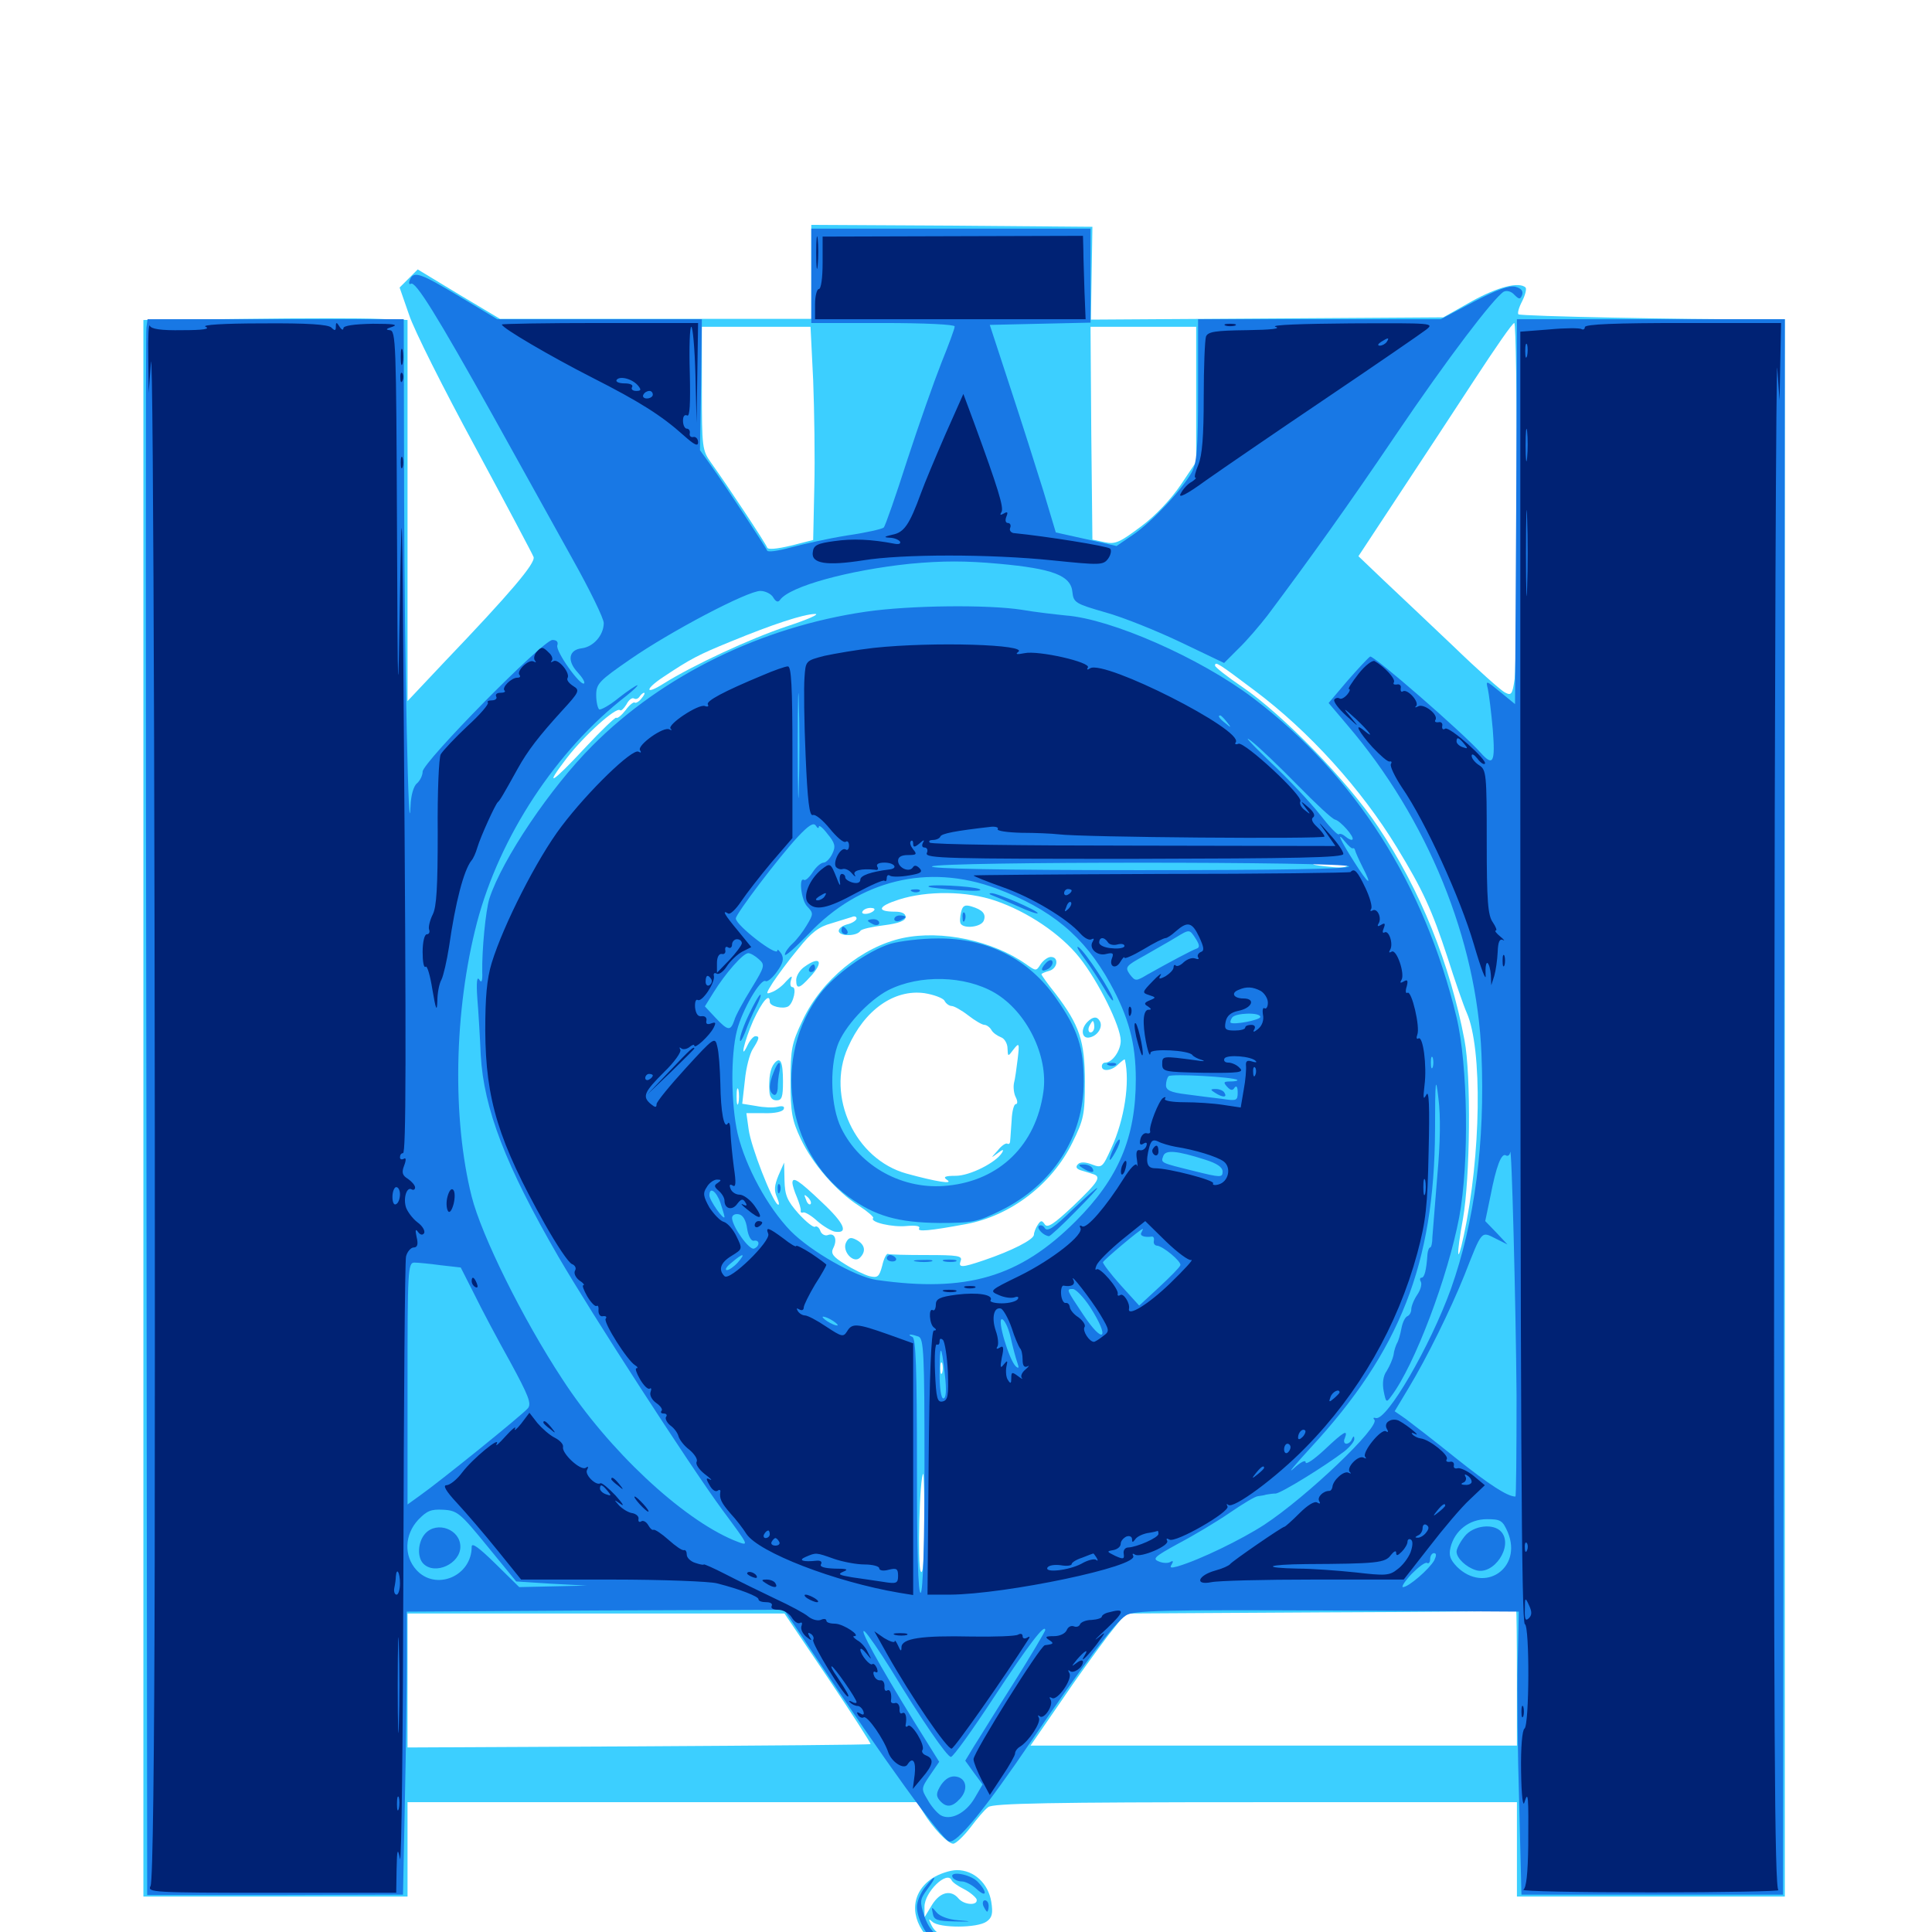 <svg xmlns="http://www.w3.org/2000/svg" viewBox="0 -1000 1000 1000">
	<path fill="#3ccfff" d="M419.922 -859.375V-834.961H339.453H258.789L237.5 -847.656L216.211 -860.547L211.523 -855.859L206.836 -851.172L211.719 -837.109C214.258 -829.297 229.688 -798.633 245.898 -768.75C261.914 -739.062 275.586 -713.281 276.172 -711.719C277.344 -708.594 264.062 -692.969 230.078 -657.422L210.938 -637.109V-735.742V-834.375L195.703 -834.961C187.305 -835.352 156.445 -835.352 127.344 -834.961L74.219 -834.375V-426.367V-18.359H142.578H210.938V-42.773V-67.188H342.773H474.609L477.93 -61.914C482.812 -53.906 490.625 -45.703 493.359 -45.703C494.727 -45.703 498.633 -49.414 502.148 -53.906C505.664 -58.594 509.766 -63.477 511.523 -64.648C513.672 -66.602 544.336 -67.188 649.805 -67.188H785.156V-42.773V-18.359H854.492H923.828V-426.562V-834.766H909.766C873.828 -834.57 786.914 -836.328 785.938 -837.305C785.352 -837.891 786.133 -840.82 787.891 -844.141C789.453 -847.266 790.234 -850.391 789.648 -851.172C786.328 -854.297 775.391 -851.562 761.914 -844.141L747.07 -835.742L655.859 -835.156L564.648 -834.57L565.039 -858.594L565.43 -882.617L492.773 -883.203L419.922 -883.594ZM785.156 -745.117C785.156 -697.07 784.57 -653.516 783.984 -648.633C782.812 -640.43 782.227 -639.844 778.906 -641.602C776.953 -642.578 764.844 -653.32 752.344 -665.43C739.648 -677.539 723.438 -692.773 716.211 -699.609L703.125 -712.109L723.828 -743.555C735.352 -760.938 753.125 -788.086 763.477 -803.906C773.828 -819.727 782.812 -832.812 783.789 -832.812C784.57 -832.812 785.156 -793.359 785.156 -745.117ZM420.898 -803.125C421.484 -787.695 421.875 -762.891 421.484 -747.852L420.898 -720.508L409.375 -717.578C401.953 -715.82 397.461 -715.43 397.07 -716.602C396.484 -718.555 376.562 -748.633 368.164 -760.352C363.477 -766.797 363.281 -768.164 363.281 -798.828V-830.859H391.406H419.531ZM619.141 -795.898V-760.938L611.133 -749.023C606.25 -741.797 598.047 -733.008 590.625 -727.539C579.688 -719.336 577.344 -718.164 571.875 -719.336L565.43 -720.703L564.844 -775.781L564.453 -830.859H591.797H619.141ZM501.562 -688.867C506.641 -689.258 501.953 -689.453 491.211 -689.453C480.469 -689.453 476.367 -689.258 482.031 -688.867C487.695 -688.477 496.484 -688.477 501.562 -688.867ZM461.523 -686.914C462.695 -687.5 461.328 -687.891 458.008 -687.891C454.883 -687.891 453.711 -687.5 455.664 -686.914C457.422 -686.523 460.156 -686.523 461.523 -686.914ZM444.727 -685.156C445.508 -685.742 444.336 -686.328 442.188 -686.133C440.039 -686.133 439.453 -685.547 441.016 -684.961C442.383 -684.375 444.141 -684.57 444.727 -685.156ZM541.602 -684.961C542.773 -685.547 541.797 -685.938 539.062 -685.938C536.328 -685.938 535.352 -685.547 536.719 -684.961C537.891 -684.57 540.234 -684.57 541.602 -684.961ZM407.227 -675.781C388.477 -669.531 358.984 -655.859 343.359 -646.094C333.789 -640.039 333.594 -643.164 343.359 -649.609C357.422 -658.984 361.523 -661.133 378.32 -667.969C400.195 -676.953 415.625 -682.031 421.875 -682.227C424.609 -682.227 417.969 -679.297 407.227 -675.781ZM649.414 -642.578C677.344 -621.68 704.492 -591.797 723.047 -561.328C736.523 -539.258 741.211 -528.906 749.219 -504.492C753.125 -492.188 757.617 -479.297 759.18 -475.781C767.383 -457.227 766.602 -401.953 757.617 -360.352C754.102 -343.75 753.711 -350.195 757.227 -369.141C760.938 -390.234 761.523 -443.359 758.008 -461.719C750.586 -500.977 735.156 -539.453 713.281 -572.07C697.852 -595.312 663.867 -630.273 643.164 -644.336C635.352 -649.609 628.906 -654.688 628.906 -655.469C628.906 -657.812 630.469 -656.836 649.414 -642.578ZM332.031 -638.477C330.664 -636.719 329.102 -635.938 328.516 -636.328C328.125 -636.914 325.781 -635.156 323.828 -632.422C321.68 -629.688 319.531 -627.93 318.945 -628.516C318.555 -628.906 311.328 -622.07 303.32 -613.477C285.352 -594.141 281.25 -591.797 293.359 -607.617C302.539 -619.531 318.945 -634.18 320.898 -632.422C321.484 -631.836 322.852 -633.203 324.219 -635.352C325.391 -637.695 327.148 -639.062 328.125 -638.477C329.102 -637.891 330.273 -638.281 331.055 -639.453C331.641 -640.43 332.812 -641.406 333.398 -641.406C333.984 -641.406 333.398 -640.039 332.031 -638.477ZM570.898 -552.148C580.664 -552.344 572.656 -552.734 552.734 -552.734C532.812 -552.734 524.805 -552.344 534.766 -552.148C544.531 -551.758 560.938 -551.758 570.898 -552.148ZM697.266 -551.953C697.266 -551.172 693.945 -550.781 690.039 -551.172C677.344 -552.344 676.367 -553.125 687.109 -553.32C692.578 -553.32 697.266 -552.734 697.266 -551.953ZM515.234 -533.789C531.836 -528.125 549.023 -516.602 558.789 -504.297C568.555 -491.992 580.078 -468.75 580.078 -461.328C580.078 -456.25 575.781 -450 572.07 -450C571.094 -450 570.312 -449.219 570.312 -448.047C570.312 -445.117 575.586 -445.703 578.906 -449.219C580.664 -450.781 582.031 -451.953 582.227 -451.562C584.961 -439.844 582.031 -420.508 575.195 -405.664C570.703 -395.703 570.312 -395.312 565.234 -397.266C561.719 -398.633 559.18 -398.633 558.008 -397.461C556.641 -396.094 557.031 -395.117 559.18 -394.336C560.938 -393.75 563.867 -392.969 565.43 -392.383C570.312 -391.016 568.945 -388.672 555.469 -375.781C545.508 -366.406 542.188 -364.258 540.82 -366.211C539.258 -368.555 538.672 -368.359 537.109 -366.016C536.133 -364.453 535.156 -362.109 535.156 -360.938C535.156 -358.398 523.633 -352.539 509.18 -347.656C497.656 -343.75 495.898 -343.75 497.266 -347.461C498.242 -350 495.508 -350.391 479.688 -350.391C469.336 -350.391 460.352 -350.586 459.57 -350.977C458.789 -351.172 457.422 -348.438 456.641 -344.922C455.078 -339.062 454.297 -338.477 450 -339.453C447.266 -340.234 441.602 -342.969 437.305 -345.703C431.25 -349.414 429.883 -351.172 431.25 -353.906C433.594 -358.398 432.031 -362.109 428.516 -360.742C427.148 -360.156 425.195 -361.133 424.609 -362.891C424.023 -364.648 422.656 -365.625 421.875 -365.039C421.094 -364.453 417.188 -367.578 413.281 -371.875C407.422 -378.516 406.25 -381.25 406.055 -389.062L405.859 -398.242L402.93 -391.602C400.781 -386.328 400.586 -383.789 402.148 -380.273C403.32 -377.539 403.516 -375.977 402.539 -376.562C399.609 -378.516 388.672 -406.445 387.5 -415.43L386.328 -423.828H395.508C400.977 -423.633 405.273 -424.609 405.664 -425.977C406.25 -427.344 405.078 -427.734 402.539 -427.148C400.195 -426.562 395.312 -426.758 391.406 -427.539L384.18 -428.711L385.547 -440.82C386.133 -447.266 388.086 -454.688 389.648 -457.031C392.969 -462.305 393.359 -463.672 391.016 -463.672C390.039 -463.672 388.281 -461.719 387.109 -459.375C382.617 -449.805 385.156 -460.938 389.844 -471.68C394.531 -481.836 398.438 -486.328 398.438 -481.445C398.438 -479.102 405.273 -477.539 408.008 -479.102C410.742 -480.859 412.5 -489.062 410.156 -489.062C409.18 -489.062 408.789 -490.625 409.375 -492.578C410.352 -495.312 409.766 -495.117 406.836 -491.992C404.883 -489.648 401.758 -487.305 399.609 -486.523C396.289 -485.156 396.289 -485.547 400 -491.406C402.344 -494.922 408.008 -502.734 413.086 -508.789C419.922 -517.383 423.828 -520.312 430.273 -522.07C434.766 -523.438 439.648 -525 441.016 -525.391C442.188 -525.977 443.359 -525.586 443.359 -524.609C443.359 -523.633 441.016 -522.07 438.281 -521.484C435.547 -520.703 433.789 -519.141 434.18 -517.773C435.156 -515.234 443.555 -515.43 445.312 -518.164C445.898 -519.141 451.367 -520.312 457.617 -521.094C465.234 -522.07 468.75 -523.438 468.75 -525.391C468.75 -527.148 466.797 -528.125 463.281 -528.125C453.516 -528.125 454.297 -530.859 465.234 -534.375C479.883 -539.062 500.391 -538.867 515.234 -533.789ZM452.344 -528.711C450.391 -526.562 445.117 -526.367 446.484 -528.32C447.07 -529.297 448.828 -530.078 450.586 -530.078C452.344 -530.078 453.125 -529.492 452.344 -528.711ZM382.227 -429.102C381.641 -427.148 381.25 -428.711 381.25 -432.422C381.25 -436.133 381.641 -437.695 382.227 -435.938C382.617 -433.984 382.617 -430.859 382.227 -429.102ZM380.859 -345.508C383.594 -348.828 383.008 -349.219 378.906 -346.484C377.344 -345.508 376.562 -344.141 377.148 -343.555C377.93 -342.969 379.492 -343.75 380.859 -345.508ZM487.695 -289.453C487.109 -288.086 486.719 -289.062 486.719 -291.797C486.719 -294.531 487.109 -295.508 487.695 -294.336C488.086 -292.969 488.086 -290.625 487.695 -289.453ZM478.516 -210.352C478.32 -191.992 477.734 -184.375 476.562 -186.719C474.805 -189.453 475.977 -237.109 477.93 -237.109C478.125 -237.109 478.516 -225 478.516 -210.352ZM785.156 -131.641V-96.484H659.375H533.398L549.023 -119.141C557.422 -131.641 568.555 -146.875 573.438 -153.32L582.617 -164.844L683.398 -165.43C738.867 -165.625 784.375 -166.016 784.766 -166.406C784.961 -166.602 785.156 -150.977 785.156 -131.641ZM428.711 -131.25C441.016 -112.891 450.977 -97.461 450.586 -97.266C450.391 -96.875 396.289 -96.484 330.469 -96.094L210.938 -95.508V-130.273V-164.844H308.594H406.055ZM497.461 -527.93C496.875 -525.391 496.68 -522.852 497.266 -521.875C499.023 -519.141 507.812 -520.117 509.18 -523.438C510.547 -526.953 508.594 -529.102 502.734 -530.859C499.414 -531.836 498.242 -531.25 497.461 -527.93ZM467.188 -514.453C446.289 -509.961 425.195 -492.773 415.43 -471.875C409.766 -459.961 409.18 -457.031 409.18 -440.234C409.18 -424.219 409.961 -420.117 414.453 -410.547C420.508 -397.656 433.008 -383.203 444.727 -375.781C449.219 -372.852 452.539 -369.922 451.953 -369.531C450 -367.383 462.109 -364.648 469.336 -365.43C474.023 -365.82 476.367 -365.43 475.781 -364.258C474.414 -362.305 481.055 -362.891 500 -366.406C523.242 -370.703 544.531 -387.109 555.078 -408.594C560.938 -420.508 561.523 -423.047 561.523 -440.234C561.523 -461.133 558.789 -469.336 546.289 -485.742C542.188 -490.82 539.062 -495.312 539.062 -495.703C539.062 -496.094 540.82 -496.875 542.969 -497.461C547.461 -498.633 548.242 -504.688 543.945 -504.688C542.383 -504.688 540.039 -502.93 538.672 -500.977C536.328 -497.266 536.328 -497.266 531.055 -500.977C513.867 -513.086 487.305 -518.75 467.188 -514.453ZM488.867 -482.031C489.648 -480.469 491.406 -479.297 492.578 -479.297C493.75 -479.297 497.656 -477.148 501.172 -474.414C504.688 -471.68 508.398 -469.531 509.57 -469.531C510.547 -469.531 512.305 -468.359 513.086 -466.992C513.867 -465.43 516.211 -463.867 518.164 -463.086C519.922 -462.5 521.484 -459.766 521.484 -457.422C521.68 -452.93 521.68 -452.93 524.609 -456.836C527.539 -460.547 527.734 -460.156 526.758 -451.953C526.172 -447.07 525.391 -441.406 524.805 -439.258C524.414 -437.109 524.805 -433.789 525.781 -432.031C526.758 -430.078 526.758 -428.516 525.781 -428.516C524.805 -428.516 523.828 -424.805 523.633 -420.312C523.242 -415.625 523.047 -410.938 522.852 -409.57C522.852 -408.203 522.266 -407.617 521.484 -408.008C520.703 -408.594 518.359 -407.031 516.406 -404.492C512.695 -400.391 512.695 -400.391 516.406 -403.125C518.945 -405.078 519.727 -405.273 518.75 -403.516C515.625 -398.242 501.953 -391.406 494.727 -391.406C489.062 -391.406 487.891 -390.82 490.234 -389.258C493.75 -386.914 484.766 -388.281 469.141 -392.578C442.578 -400 427.539 -432.422 438.867 -457.812C447.461 -477.344 462.891 -488.086 478.516 -485.938C483.398 -485.156 488.086 -483.398 488.867 -482.031ZM416.406 -499.609C414.062 -498.047 412.109 -494.922 412.109 -492.773C412.109 -487.891 413.672 -488.086 419.141 -494.141C426.562 -501.953 424.805 -505.664 416.406 -499.609ZM562.891 -471.094C558.984 -467.188 559.961 -461.914 564.258 -463.086C568.359 -464.062 571.094 -468.75 569.141 -471.68C567.773 -474.023 565.625 -473.828 562.891 -471.094ZM566.406 -468.555C566.406 -466.992 565.625 -465.625 564.453 -465.625C563.477 -465.625 563.086 -466.992 563.672 -468.555C564.453 -470.117 565.234 -471.484 565.625 -471.484C566.016 -471.484 566.406 -470.117 566.406 -468.555ZM400.781 -449.609C398.633 -446.875 397.852 -442.188 398.242 -434.961C398.438 -432.031 399.609 -430.469 401.953 -430.469C404.688 -430.469 405.273 -432.227 405.273 -440.039C405.273 -450.586 403.906 -453.32 400.781 -449.609ZM410.156 -387.695C410.156 -386.719 411.133 -383.398 412.5 -380.273C413.672 -377.344 414.648 -374.219 414.453 -373.438C414.258 -372.461 414.844 -372.07 415.82 -372.461C416.797 -372.656 420.117 -370.703 423.047 -367.969C426.172 -365.234 430.273 -362.891 432.031 -362.5C439.453 -361.328 437.109 -366.797 425.391 -377.734C413.281 -389.258 410.156 -391.211 410.156 -387.695ZM419.531 -376.758C418.945 -376.172 417.773 -377.148 417.188 -379.102C416.016 -381.836 416.211 -382.031 418.164 -380.273C419.531 -378.906 420.117 -377.344 419.531 -376.758ZM433.008 -368.75C433.789 -369.336 432.617 -369.922 430.469 -369.727C428.32 -369.727 427.734 -369.141 429.297 -368.555C430.664 -367.969 432.422 -368.164 433.008 -368.75ZM437.891 -356.836C435.742 -352.344 441.797 -345.703 445.117 -349.023C448.438 -352.344 447.656 -355.859 443.359 -358.203C440.43 -359.766 439.258 -359.57 437.891 -356.836ZM482.422 -27.734C471.484 -20.312 470.703 -7.422 480.469 3.125C484.766 7.812 487.695 8.984 493.75 8.984C498.438 8.984 502.93 7.617 504.883 5.859C509.375 1.367 505.859 -1.367 499.023 1.172C491.602 3.906 484.961 2.148 482.227 -3.32C480.469 -6.836 480.469 -7.227 482.617 -5.273C486.133 -1.953 506.055 -1.953 510.742 -5.469C513.477 -7.422 514.062 -9.57 513.086 -15.625C511.523 -25.195 504.102 -32.031 495.312 -32.031C491.797 -32.031 485.938 -30.078 482.422 -27.734ZM492.578 -26.758C492.969 -25.781 495.703 -23.828 498.828 -22.266C501.953 -20.703 504.883 -18.164 505.469 -16.992C506.445 -13.477 499.023 -13.867 496.094 -17.383C492.188 -22.07 486.523 -20.703 482.422 -14.062L478.516 -7.617V-13.086C478.516 -20.703 490.234 -32.031 492.578 -26.758Z"/>
	<path fill="#1878e5" d="M419.922 -857.227V-832.812H457.031C478.906 -832.812 494.141 -832.031 494.141 -831.055C494.141 -829.883 491.016 -821.484 487.305 -812.305C483.594 -802.93 475.586 -780.273 469.531 -761.719C463.672 -743.359 458.203 -727.734 457.422 -726.953C456.641 -726.172 448.047 -724.219 438.477 -722.852C428.711 -721.289 415.625 -718.359 409.18 -716.602C402.734 -714.844 397.266 -714.062 397.07 -715.039C396.289 -716.797 376.172 -747.656 367.773 -759.375L362.305 -766.992L362.891 -800.977L363.281 -834.766H310.352H257.422L237.891 -846.484C217.383 -858.789 214.062 -859.961 212.109 -855.078C211.523 -853.516 211.719 -852.539 212.695 -853.125C215.039 -854.688 226.172 -836.719 255.078 -784.961C268.75 -760.352 287.305 -726.953 296.289 -710.742C305.273 -694.727 312.5 -679.883 312.5 -677.539C312.5 -671.289 307.227 -665.234 301.172 -664.453C294.336 -663.672 293.359 -658.008 299.023 -651.953C301.367 -649.414 302.93 -646.875 302.344 -646.289C300.586 -644.531 287.305 -663.086 288.477 -666.016C289.062 -667.773 288.086 -668.75 285.938 -668.75C281.055 -668.75 218.75 -605.469 218.75 -600.586C218.75 -598.633 217.383 -595.898 215.82 -594.531C214.062 -593.164 212.695 -588.281 212.5 -583.008C211.523 -557.812 209.375 -658.008 209.18 -740.625L208.984 -834.766H142.773H76.367L75.781 -830.469C75.391 -827.93 75.391 -644.336 75.781 -422.461L76.172 -19.141H142.383L208.594 -19.336L209.57 -68.164C210.156 -95.117 210.547 -127.93 210.547 -141.406V-165.82L308.203 -166.406L405.859 -166.797L421.094 -143.945C458.398 -87.891 486.914 -48.633 491.211 -46.875C495.117 -45.508 509.961 -63.672 534.18 -99.414C560.547 -138.281 576.953 -160.156 582.812 -163.867C586.719 -166.406 601.172 -166.797 686.719 -166.406L786.133 -165.82L785.547 -139.453C785.156 -125 785.547 -91.992 786.328 -66.211L787.5 -19.336H855.273H922.852L923.438 -427.148L923.828 -834.766H854.492H785.156L784.766 -735.156L784.18 -635.547L776.562 -641.797C769.141 -647.852 768.945 -648.047 770.117 -643.359C770.703 -640.625 771.875 -631.25 772.656 -622.461C774.023 -605.273 772.852 -603.125 766.406 -610.352C757.031 -620.898 710.742 -661.133 709.18 -660.156C708.203 -659.57 702.93 -653.906 697.461 -647.656L687.695 -636.133L697.461 -624.609C738.867 -576.172 764.453 -513.477 766.797 -454.492C768.75 -408.789 763.281 -367.383 750.977 -332.812C740.234 -303.125 717.773 -264.453 712.109 -266.016C710.938 -266.406 710.547 -266.016 711.328 -265.234C714.844 -261.914 676.367 -225.195 654.297 -210.742C642.578 -203.125 620.898 -192.578 609.57 -189.258C606.055 -188.281 605.273 -188.477 606.445 -190.234C607.422 -191.797 607.227 -192.383 605.859 -191.602C604.883 -190.82 601.953 -190.82 599.805 -191.797C596.289 -193.164 597.656 -194.336 609.766 -200.977C617.578 -205.078 629.688 -212.305 636.523 -216.992C643.359 -221.68 649.805 -225.586 651.172 -225.586C652.344 -225.781 654.297 -225.977 655.273 -226.367C656.445 -226.562 658.594 -226.953 660.352 -226.953C663.477 -227.344 685.938 -241.211 695.898 -248.828C698.828 -251.172 701.172 -254.102 700.977 -255.273C700.977 -256.836 700.586 -256.836 699.805 -255.273C699.414 -253.906 698.047 -252.734 696.875 -252.734C695.703 -252.734 695.312 -254.102 696.094 -255.664C697.852 -260.352 695.703 -259.18 685.547 -249.609C680.078 -244.531 675.781 -241.602 675.781 -243.164C675.781 -244.531 673.047 -243.164 669.531 -239.844C666.016 -236.719 670.117 -241.602 678.32 -250.586C724.609 -300.586 742.383 -345.898 742.773 -414.844C742.773 -441.602 743.164 -443.555 744.531 -431.445C745.703 -422.656 745.508 -408.203 743.945 -391.406C742.773 -376.953 741.602 -362.695 741.406 -359.766C741.406 -356.641 740.82 -354.297 740.234 -354.297C739.648 -354.297 739.062 -352.734 738.867 -350.977C738.281 -342.383 737.305 -338.672 735.742 -338.672C734.961 -338.672 734.766 -337.695 735.352 -336.719C736.133 -335.547 735.352 -332.422 733.594 -329.883C731.836 -327.344 730.469 -323.828 730.469 -322.266C730.469 -320.703 729.492 -319.141 728.516 -318.75C727.344 -318.359 725.977 -315.625 725.391 -312.5C724.805 -309.375 723.828 -305.859 723.047 -304.688C722.461 -303.516 721.484 -300.781 721.289 -298.633C720.898 -296.68 719.336 -292.969 717.773 -290.43C715.82 -287.695 715.43 -283.984 716.211 -279.883C717.383 -274.023 717.578 -273.828 720.117 -277.344C732.227 -293.359 749.414 -339.062 755.273 -369.922C760.547 -398.242 759.766 -448.828 753.906 -473.438C737.305 -542.383 701.562 -598.438 648.633 -638.672C621.289 -659.375 575.195 -679.688 551.562 -681.445C545.898 -682.031 535.547 -683.203 528.906 -684.375C511.328 -687.109 471.094 -686.719 448.242 -683.398C394.336 -675.586 342.969 -650.586 306.641 -614.062C284.961 -592.383 259.961 -555.273 253.32 -534.961C251.367 -528.711 249.414 -508.398 249.609 -496.875C249.805 -491.992 249.219 -491.016 248.047 -492.969C246.875 -494.922 246.484 -491.406 247.07 -483.203C247.656 -476.172 248.438 -463.086 248.828 -453.906C250.391 -426.172 261.719 -396.68 288.867 -349.805C306.25 -319.922 356.641 -241.992 373.828 -218.555C388.281 -199.023 388.281 -199.414 379.883 -202.734C352.734 -214.062 314.844 -249.609 291.211 -285.938C270.508 -317.383 249.219 -360.547 244.141 -380.664C233.984 -421.094 234.961 -476.758 246.875 -522.461C258.594 -566.992 287.891 -611.719 324.219 -639.844C327.93 -642.773 330.469 -645.312 329.883 -645.312C329.297 -645.312 324.805 -642.383 320.117 -638.672C315.625 -634.961 310.938 -632.422 310.156 -632.812C309.375 -633.398 308.594 -636.719 308.594 -640.234C308.594 -646.094 310.156 -647.656 325.977 -658.594C347.07 -673.242 386.914 -694.141 393.555 -694.141C396.094 -694.141 399.219 -692.578 400.195 -690.82C401.562 -688.477 402.734 -688.086 403.711 -689.453C408.594 -696.484 439.258 -704.883 471.094 -708.203C487.891 -709.766 499.805 -709.766 516.992 -708.203C544.922 -705.664 554.297 -702.148 555.078 -693.555C555.664 -688.086 556.641 -687.5 572.266 -683.008C581.445 -680.469 598.828 -673.438 611.133 -667.578L633.594 -656.836L641.016 -664.258C645.312 -668.359 651.953 -676.172 656.055 -681.445C678.125 -710.938 697.852 -738.477 722.656 -775.195C749.219 -814.453 773.047 -845.703 778.32 -849.023C779.883 -849.805 782.227 -849.219 783.789 -847.461C786.328 -844.922 786.914 -844.922 787.891 -847.461C788.477 -849.414 787.305 -850.781 784.375 -851.562C781.055 -852.344 774.609 -850 762.695 -843.75L745.703 -834.766H683.008H620.117V-798.047C620.117 -767.578 619.531 -760.547 616.797 -755.469C611.914 -746.68 596.289 -729.883 586.523 -723.242L577.93 -717.383L562.305 -720.898L546.484 -724.414L540.039 -745.898C536.328 -757.812 528.711 -781.836 522.852 -799.609L512.305 -831.836L538.281 -832.422L564.453 -833.008V-857.227V-881.641H492.188H419.922ZM481.055 -669.336C483.398 -669.727 481.445 -670.117 476.562 -670.117C471.68 -670.117 469.727 -669.727 472.266 -669.336C474.609 -668.945 478.516 -668.945 481.055 -669.336ZM511.328 -669.336C514.258 -669.727 511.719 -670.117 505.859 -670.117C500 -670.117 497.461 -669.727 500.586 -669.336C503.516 -668.945 508.203 -668.945 511.328 -669.336ZM413.477 -592.188C413.281 -580.078 412.891 -589.844 412.891 -614.062C412.891 -638.281 413.281 -648.047 413.477 -636.133C413.867 -624.023 413.867 -604.102 413.477 -592.188ZM634.961 -626.367C637.5 -623.242 637.305 -623.047 634.375 -625.586C631.055 -628.125 630.078 -629.688 631.641 -629.688C632.031 -629.688 633.594 -628.125 634.961 -626.367ZM671.875 -593.359C681.055 -583.984 689.648 -575.977 691.016 -575.781C693.75 -575.195 701.367 -566.602 700 -565.43C699.609 -565.039 698.047 -565.625 696.68 -566.797C695.117 -568.164 693.555 -568.75 692.969 -568.164C692.383 -567.578 688.086 -572.07 683.398 -578.125C678.711 -584.18 666.992 -596.68 657.227 -605.859C647.656 -615.039 643.164 -619.922 647.461 -616.602C651.758 -613.281 662.695 -602.734 671.875 -593.359ZM423.828 -572.07C423.828 -573.242 425.977 -571.484 428.32 -568.359C432.227 -563.672 432.617 -561.914 430.859 -558.203C429.688 -555.664 427.539 -553.516 426.367 -553.516C425 -553.516 422.461 -551.367 420.703 -548.633C418.945 -545.898 416.992 -544.141 416.211 -544.531C413.281 -546.484 414.648 -534.18 417.773 -530.859C421.094 -527.344 421.094 -526.953 417.578 -521.094C415.625 -517.773 412.305 -513.477 410.156 -511.523C408.008 -509.57 406.25 -507.031 406.25 -505.859C406.25 -504.688 411.719 -509.57 418.555 -516.602C444.922 -544.531 480.273 -553.125 515.43 -540.234C544.141 -529.492 561.133 -515.43 574.609 -491.016C584.18 -473.633 587.891 -459.961 587.891 -441.406C587.891 -411.133 578.906 -390.039 556.836 -367.969C527.734 -338.867 500.391 -330.859 453.711 -337.5C442.773 -339.062 419.531 -352.344 409.18 -362.891C397.266 -375.195 385.938 -396.094 381.836 -413.086C378.32 -428.516 378.125 -453.711 381.445 -466.602C384.18 -477.344 393.75 -493.75 396.289 -492.188C397.07 -491.602 399.805 -493.75 402.148 -497.07C405.273 -501.367 405.859 -503.711 404.492 -506.25C403.32 -508.008 402.344 -508.984 402.344 -508.008C402.344 -504.492 380.859 -521.094 380.859 -524.609C380.859 -526.953 402.93 -556.055 412.891 -566.797C418.555 -572.852 421.094 -574.414 422.266 -572.656C423.047 -571.289 423.828 -571.094 423.828 -572.07ZM700.195 -560.938C700.781 -561.133 701.172 -560.742 701.367 -559.961C701.562 -558.984 703.32 -555.078 705.273 -551.172C710.742 -540.625 708.398 -541.992 700.781 -554.102C693.555 -565.43 691.406 -570.312 696.289 -564.258C698.047 -562.109 699.805 -560.547 700.195 -560.938ZM698.242 -551.562C699.023 -550.195 662.305 -549.609 589.453 -549.609C517.773 -549.609 480.469 -550.391 482.422 -551.562C486.523 -554.102 696.68 -554.102 698.242 -551.562ZM618.945 -514.062C620.898 -510.938 621.094 -509.57 619.336 -508.984C616.992 -508.203 605.273 -501.953 594.141 -495.703C587.891 -491.992 587.695 -491.992 584.766 -495.703C582.227 -499.414 582.617 -500 592.188 -505.273C597.852 -508.594 605.273 -512.695 608.398 -514.648C615.82 -519.141 615.625 -519.141 618.945 -514.062ZM392.773 -503.516C396.094 -500.586 395.898 -499.805 388.867 -488.281C384.766 -481.641 380.664 -474.219 380.078 -471.875C378.125 -466.211 376.758 -466.406 370.312 -473.242L364.844 -479.102L369.336 -486.328C375.391 -496.094 384.57 -506.641 387.305 -506.641C388.477 -506.641 390.82 -505.273 392.773 -503.516ZM652.344 -473.633C652.344 -472.07 638.477 -469.336 636.914 -470.703C636.719 -470.898 636.914 -472.07 637.695 -473.242C639.258 -475.781 652.344 -476.172 652.344 -473.633ZM741.602 -447.656C741.016 -446.289 740.625 -447.266 740.625 -450C740.625 -452.734 741.016 -453.711 741.602 -452.539C741.992 -451.172 741.992 -448.828 741.602 -447.656ZM640.43 -441.016C640.82 -440.625 639.258 -440.234 636.914 -440.234C633.398 -440.234 633.008 -439.844 635.156 -437.5C636.914 -435.547 638.086 -435.352 639.062 -437.109C640.039 -438.281 640.625 -437.305 640.625 -434.57C640.625 -430.273 640.039 -430.078 632.422 -431.25C627.734 -431.836 619.336 -432.812 613.867 -433.594C605.859 -434.57 603.516 -435.742 603.516 -438.281C603.516 -440.039 604.102 -442.188 604.883 -442.969C606.25 -444.336 638.672 -442.578 640.43 -441.016ZM623.633 -399.805C629.883 -397.852 632.812 -395.898 632.812 -393.555C632.812 -390.43 631.836 -390.43 617.773 -393.945C600.391 -398.242 600.781 -398.047 602.148 -401.758C603.32 -404.883 608.984 -404.492 623.633 -399.805ZM784.961 -277.734C784.961 -248.828 784.766 -225.391 784.375 -225.391C780.273 -225.391 770.898 -231.445 753.516 -245.312C742.383 -254.297 730.664 -263.281 727.539 -265.625L721.875 -269.531L728.906 -281.25C738.477 -297.07 750.781 -322.07 758.008 -340.039C767.188 -363.477 766.602 -362.695 774.023 -358.984L780.273 -355.859L774.609 -361.914L768.75 -367.969L771.484 -381.055C774.414 -396.289 777.148 -403.516 779.492 -401.953C780.469 -401.367 781.445 -402.148 781.641 -403.516C782.422 -409.57 784.57 -325.391 784.961 -277.734ZM372.852 -377.539C374.023 -374.023 375 -370.703 375 -370.117C374.805 -367.969 367.188 -378.711 367.188 -381.25C367.188 -385.938 370.703 -383.594 372.852 -377.539ZM386.719 -364.062C387.305 -360.156 388.867 -357.422 390.234 -357.812C393.359 -358.398 393.359 -354.883 390.234 -353.711C387.695 -352.93 379.102 -365.039 378.906 -369.531C378.906 -371.094 380.469 -371.875 382.422 -371.484C384.57 -371.094 386.133 -368.359 386.719 -364.062ZM590.82 -362.109C589.648 -360.352 592.383 -359.375 596.289 -359.961C597.07 -359.961 597.461 -359.18 597.266 -357.812C596.875 -356.445 597.656 -355.469 598.633 -355.273C601.758 -355.273 611.719 -346.875 610.938 -345.117C610.742 -344.141 605.664 -339.062 600 -333.789L589.648 -324.219L580.078 -334.766C574.805 -340.625 570.703 -346.094 570.898 -346.68C571.289 -347.852 590.039 -363.672 591.406 -363.867C591.797 -364.062 591.406 -363.281 590.82 -362.109ZM381.836 -346.484C379.883 -344.336 377.344 -342.578 376.172 -342.578C375 -342.773 376.172 -344.531 378.711 -346.484C384.57 -351.562 386.328 -351.562 381.836 -346.484ZM228.125 -345.117L238.477 -343.945L245.508 -330.078C249.219 -322.461 257.617 -306.641 264.062 -295.117C273.633 -277.539 275.195 -273.438 273.242 -271.094C270.508 -267.773 227.734 -233.203 217.188 -225.781L210.938 -221.289V-283.984C210.938 -342.188 211.133 -346.484 214.453 -346.484C216.211 -346.484 222.461 -345.898 228.125 -345.117ZM564.258 -323.438C574.805 -307.031 571.289 -303.516 560.547 -319.727C551.953 -332.617 551.758 -332.812 555.273 -332.812C556.836 -332.812 560.938 -328.516 564.258 -323.438ZM433.594 -314.062C433.594 -313.672 431.836 -314.062 429.688 -315.234C427.539 -316.406 425.781 -317.773 425.781 -318.359C425.781 -318.75 427.539 -318.359 429.688 -317.188C431.836 -316.016 433.594 -314.648 433.594 -314.062ZM523.047 -308.008C524.219 -302.734 525.781 -296.875 526.562 -294.727C527.539 -291.992 527.344 -291.406 525.781 -292.773C522.266 -296.094 516.016 -317.188 518.555 -317.188C519.727 -317.188 521.875 -313.086 523.047 -308.008ZM475.391 -308.203C478.125 -307.227 478.516 -299.414 478.516 -241.992C478.516 -200.586 477.734 -176.367 476.562 -175.586C475.195 -174.805 474.609 -197.07 474.609 -240.82C474.609 -291.992 474.023 -307.227 472.266 -308.008C470.898 -308.594 470.312 -309.18 471.094 -309.18C471.68 -309.375 473.633 -308.789 475.391 -308.203ZM489.062 -288.477C490.039 -280.273 489.648 -276.172 488.281 -276.172C487.109 -276.172 486.328 -281.445 486.328 -289.258C486.328 -305.078 487.305 -304.688 489.062 -288.477ZM252.148 -199.805L267.188 -181.445L285.352 -180.273L303.711 -179.297L286.133 -178.906L268.75 -178.516L256.445 -190.625C247.852 -199.023 244.141 -201.758 244.141 -199.414C244.141 -183.984 225.391 -176.367 215.43 -187.5C208.984 -194.727 209.375 -205.664 216.406 -213.281C220.898 -217.969 223.047 -218.945 229.492 -218.555C236.719 -218.164 238.281 -216.797 252.148 -199.805ZM780.469 -206.836C788.086 -188.281 768.359 -175 754.102 -189.062C750.586 -192.773 749.805 -194.922 750.781 -199.023C752.93 -207.812 760.547 -213.672 769.531 -213.672C776.758 -213.672 777.734 -213.086 780.469 -206.836ZM742.383 -192.383C739.844 -187.891 729.102 -178.516 726.172 -178.516C725.195 -178.516 727.148 -181.641 730.664 -185.352C734.18 -188.867 737.695 -191.602 738.672 -191.016C739.453 -190.43 740.234 -191.406 740.234 -192.969C740.234 -194.727 741.211 -196.094 742.188 -196.094C743.555 -196.094 743.555 -194.922 742.383 -192.383ZM524.023 -173.242C525.195 -173.828 523.828 -174.219 520.508 -174.219C517.383 -174.219 516.211 -173.828 518.164 -173.242C519.922 -172.852 522.656 -172.852 524.023 -173.242ZM483.008 -171.289C484.18 -171.875 482.812 -172.266 479.492 -172.266C476.367 -172.266 475.195 -171.875 477.148 -171.289C478.906 -170.898 481.641 -170.898 483.008 -171.289ZM504.492 -171.289C507.812 -171.68 505.078 -172.07 498.047 -172.07C491.016 -172.07 488.281 -171.68 491.797 -171.289C495.117 -170.898 500.977 -170.898 504.492 -171.289ZM461.133 -135.938C477.148 -109.57 490.234 -90.625 492.188 -90.625C493.359 -90.625 503.32 -104.492 514.453 -121.484C532.617 -149.023 541.016 -159.961 541.016 -156.25C541.016 -155.664 533.789 -143.359 524.805 -129.102C515.82 -115.039 506.641 -100 504.102 -96.094L499.609 -88.672L504.102 -82.422L508.594 -76.367L504.492 -69.336C499.805 -61.328 491.797 -57.422 486.719 -60.547C484.961 -61.719 481.836 -65.234 480.078 -68.555C476.758 -74.023 476.758 -74.414 481.445 -81.25L486.133 -88.086L472.852 -109.375C455.273 -137.891 443.75 -158.594 447.656 -155.469C449.219 -154.102 455.273 -145.312 461.133 -135.938ZM480.664 -541.016C481.055 -540.625 488.086 -539.844 496.094 -539.258C504.688 -538.672 509.18 -538.867 506.836 -539.844C503.125 -541.406 478.906 -542.578 480.664 -541.016ZM472.266 -538.477C470.703 -539.062 471.289 -539.648 473.438 -539.648C475.586 -539.844 476.758 -539.258 475.977 -538.672C475.391 -538.086 473.633 -537.891 472.266 -538.477ZM513.672 -536.523C515.234 -535.938 521.289 -533.398 526.953 -530.859C532.422 -528.32 537.109 -526.758 537.109 -527.344C537.109 -528.711 516.016 -537.891 513.086 -537.695C511.719 -537.695 511.914 -537.109 513.672 -536.523ZM498.242 -525C498.242 -522.852 498.828 -522.266 499.414 -523.828C500 -525.195 499.805 -526.953 499.219 -527.539C498.633 -528.32 498.047 -527.148 498.242 -525ZM462.891 -524.219C462.891 -525.391 464.258 -526.172 465.82 -526.172C467.383 -526.172 468.75 -525.781 468.75 -525.391C468.75 -525 467.383 -524.219 465.82 -523.438C464.258 -522.852 462.891 -523.242 462.891 -524.219ZM449.219 -523.438C449.219 -523.828 450.586 -524.219 452.148 -524.219C453.711 -524.219 455.078 -523.438 455.078 -522.266C455.078 -521.289 453.711 -520.898 452.148 -521.484C450.586 -522.266 449.219 -523.047 449.219 -523.438ZM435.547 -518.359C435.547 -517.383 436.523 -516.406 437.695 -516.406C438.672 -516.406 439.062 -517.383 438.477 -518.359C437.891 -519.531 436.914 -520.312 436.328 -520.312C435.938 -520.312 435.547 -519.531 435.547 -518.359ZM460.938 -511.523C449.219 -507.812 432.422 -495.898 424.609 -485.742C399.805 -453.32 406.641 -404.492 439.062 -380.664C452.93 -370.508 464.844 -367.188 486.328 -366.992C503.516 -366.992 506.055 -367.578 517.969 -373.438C544.922 -386.719 560.938 -411.523 560.938 -440.234C560.938 -457.617 557.812 -467.383 546.68 -483.203C532.422 -503.711 511.133 -514.453 485.352 -514.258C476.758 -514.258 465.82 -512.891 460.938 -511.523ZM514.844 -486.133C531.445 -476.367 542.773 -453.32 540.039 -434.766C536.133 -407.227 517.383 -389.062 490.625 -386.328C467.578 -383.789 445.117 -396.094 435.352 -416.211C430.078 -427.148 429.297 -446.484 433.398 -458.594C436.719 -468.359 449.609 -482.227 459.766 -487.5C475.977 -495.703 499.414 -495.117 514.844 -486.133ZM561.133 -504.102C564.258 -500 568.75 -492.969 571.484 -488.477C574.023 -483.984 576.172 -481.25 576.172 -482.422C576.172 -485.352 561.523 -507.812 558.203 -509.766C556.836 -510.547 558.203 -508.008 561.133 -504.102ZM541.211 -501.367C538.086 -498.047 539.062 -496.484 542.773 -498.633C544.141 -499.609 545.117 -501.172 544.727 -502.344C544.336 -503.516 542.773 -503.125 541.211 -501.367ZM418.945 -498.828C418.359 -497.852 418.75 -496.875 419.727 -496.875C420.898 -496.875 421.875 -497.852 421.875 -498.828C421.875 -500 421.484 -500.781 421.094 -500.781C420.508 -500.781 419.531 -500 418.945 -498.828ZM387.695 -475C384.961 -469.336 382.812 -463.281 383.008 -461.719C383.008 -460.156 384.18 -461.914 385.742 -465.82C387.109 -469.727 389.648 -475.586 391.406 -478.906C393.164 -482.422 394.141 -485.156 393.555 -485.156C392.969 -485.156 390.234 -480.469 387.695 -475ZM400.391 -444.922C397.852 -438.672 397.852 -434.961 400.391 -433.398C401.562 -432.812 402.344 -434.18 402.539 -436.719C402.539 -439.258 402.93 -443.164 403.516 -445.703C404.492 -451.562 402.734 -451.172 400.391 -444.922ZM573.828 -448.633C572.266 -449.219 572.852 -449.805 575 -449.805C577.148 -450 578.32 -449.414 577.539 -448.828C576.953 -448.242 575.195 -448.047 573.828 -448.633ZM576.562 -406.055C573.242 -398.828 573.828 -397.266 577.344 -403.711C579.102 -406.836 580.078 -409.766 579.492 -410.156C579.102 -410.547 577.734 -408.789 576.562 -406.055ZM560.547 -395.312C564.453 -392.773 566.992 -392.773 565.43 -395.312C564.844 -396.484 562.695 -397.266 560.938 -397.266C558.008 -397.266 558.008 -396.875 560.547 -395.312ZM402.539 -384.375C402.539 -382.227 403.125 -381.641 403.711 -383.203C404.297 -384.57 404.102 -386.328 403.516 -386.914C402.93 -387.695 402.344 -386.523 402.539 -384.375ZM554.883 -373.633C545.703 -364.648 542.188 -362.305 540.82 -364.258C540.039 -365.625 538.672 -366.211 537.695 -365.43C536.523 -364.062 540.234 -360.352 542.969 -360.156C543.555 -360.156 549.805 -365.82 556.641 -372.852C572.461 -388.867 571.484 -389.258 554.883 -373.633ZM458.984 -348.828C458.984 -347.852 460.352 -347.07 461.914 -347.07C463.477 -347.07 464.258 -347.852 463.672 -348.828C463.086 -349.609 461.914 -350.391 460.742 -350.391C459.766 -350.391 458.984 -349.609 458.984 -348.828ZM474.219 -347.07C471.68 -347.461 473.242 -347.852 477.539 -347.852C481.836 -348.047 483.789 -347.656 482.031 -347.07C480.078 -346.68 476.562 -346.68 474.219 -347.07ZM488.867 -347.07C486.914 -347.656 488.086 -348.047 491.211 -348.047C494.531 -348.047 495.898 -347.656 494.727 -347.07C493.359 -346.68 490.625 -346.68 488.867 -347.07ZM628.906 -434.375C632.812 -431.836 635.352 -431.836 633.789 -434.375C633.203 -435.547 631.055 -436.328 629.297 -436.328C626.367 -436.328 626.367 -435.938 628.906 -434.375ZM220.117 -206.25C216.211 -201.953 215.82 -193.945 219.141 -190.625C225.195 -184.57 238.281 -190.625 238.281 -199.414C238.281 -208.398 226.172 -212.891 220.117 -206.25ZM758.008 -204.688C755.664 -201.758 753.906 -198.242 753.906 -196.875C753.906 -193.555 758.789 -188.867 763.867 -187.305C773.047 -184.375 783.398 -199.609 777.148 -207.031C773.242 -211.719 762.5 -210.547 758.008 -204.688ZM487.109 -76.172C484.57 -72.07 484.375 -70.508 486.328 -68.164C489.648 -64.258 492.773 -64.453 496.875 -68.945C501.367 -73.828 500.195 -79.688 494.727 -80.469C491.992 -80.859 489.453 -79.492 487.109 -76.172ZM493.164 -28.125C493.75 -27.148 495.898 -26.172 497.852 -26.172C499.609 -26.172 503.125 -24.414 505.469 -22.266C510.938 -17.188 511.133 -20.898 505.859 -26.172C501.953 -30.078 490.82 -31.836 493.164 -28.125ZM478.711 -23.047C476.367 -20.117 474.609 -15.625 474.609 -13.086C474.609 -6.836 479.688 2.539 484.18 5.078C489.844 8.008 503.32 7.617 504.492 4.297C505.273 2.148 504.102 1.953 498.438 3.32C488.281 5.469 482.031 1.953 478.516 -8.008C475.977 -15.82 475.977 -16.602 480.078 -22.266C485.547 -29.492 484.18 -30.078 478.711 -23.047ZM508.984 -13.477C509.766 -11.914 510.547 -10.547 510.938 -10.547C511.328 -10.547 511.719 -11.914 511.719 -13.477C511.719 -15.039 510.938 -16.406 509.766 -16.406C508.789 -16.406 508.398 -15.039 508.984 -13.477ZM482.812 -9.57C483.398 -6.25 484.961 -5.664 494.141 -5.469C503.125 -5.273 503.516 -5.469 496.094 -6.055C490.82 -6.445 486.328 -8.203 484.766 -10.156C482.227 -13.281 482.031 -13.086 482.812 -9.57Z"/>
	<path fill="#002274" d="M422.461 -868.945C422.461 -861.523 422.852 -858.594 423.242 -862.695C423.633 -866.602 423.633 -872.852 423.242 -876.367C422.852 -879.688 422.461 -876.562 422.461 -868.945ZM425.781 -863.867C425.781 -856.25 425 -850.391 423.828 -850.391C422.852 -850.391 421.875 -846.875 421.875 -842.578V-834.766H491.797H561.914L561.328 -849.023C561.133 -856.641 560.742 -866.406 560.742 -870.508L560.547 -877.93L493.164 -877.734L425.781 -877.539ZM504.883 -842.578C496.094 -843.75 476.562 -843.555 473.242 -842.383C468.555 -840.625 493.359 -839.258 501.953 -840.82C506.055 -841.602 507.227 -842.188 504.883 -842.578ZM531.25 -842.188C531.25 -844.141 519.531 -844.336 513.672 -842.578C509.961 -841.406 511.523 -841.016 520.117 -840.82C526.172 -840.625 531.25 -841.211 531.25 -842.188ZM558.008 -841.406C558.789 -841.992 557.617 -842.578 555.469 -842.383C553.32 -842.383 552.734 -841.797 554.297 -841.211C555.664 -840.625 557.422 -840.82 558.008 -841.406ZM76.758 -815.234L76.953 -796.68L78.125 -812.305C79.492 -828.32 80.469 -484.375 80.078 -192.383C79.883 -88.672 79.102 -26.172 77.93 -23.828C76.172 -20.508 78.516 -20.312 140.625 -20.312H205.078L205.273 -32.617C205.469 -42.969 205.859 -43.75 207.031 -37.891C207.812 -34.18 208.594 -101.758 208.789 -188.086C208.984 -274.414 209.57 -347.07 210.156 -349.609C210.742 -352.148 212.695 -354.297 214.062 -354.297C216.016 -354.297 216.602 -355.859 215.625 -359.766C214.844 -363.281 215.039 -364.258 216.406 -362.305C217.578 -360.742 218.75 -360.547 219.531 -361.719C220.117 -362.891 218.75 -365.43 216.016 -367.383C213.477 -369.336 210.938 -372.852 210.156 -375C208.594 -379.883 210.547 -385.938 213.086 -384.375C214.062 -383.789 214.844 -384.375 214.844 -385.352C214.844 -386.523 213.086 -388.477 211.133 -389.844C208.203 -391.602 207.812 -393.164 209.18 -396.68C210.352 -399.805 210.156 -400.977 208.984 -400.195C207.812 -399.609 207.031 -400 207.031 -400.977C207.031 -402.148 207.617 -403.125 208.594 -403.125C210.156 -403.125 210.352 -451.367 208.984 -627.734C208.203 -741.406 208.008 -748.633 207.031 -692.188C206.055 -631.055 205.859 -632.422 205.469 -728.906C205.078 -822.656 204.883 -828.906 201.758 -829.102C199.414 -829.297 199.805 -829.883 203.125 -830.859C206.445 -832.031 203.32 -832.422 192.969 -832.422C183.203 -832.227 177.734 -831.445 177.734 -830.078C177.734 -828.906 176.758 -829.297 175.781 -830.859C174.219 -833.398 173.828 -833.398 173.828 -830.859C173.828 -828.711 173.242 -828.711 171.484 -830.469C169.922 -832.031 159.375 -832.812 135.938 -832.617C115.43 -832.617 104.102 -831.836 106.445 -830.859C108.984 -829.688 105.078 -829.102 94.336 -829.102C83.398 -828.906 78.125 -829.688 77.539 -831.445C76.953 -832.617 76.562 -825.391 76.758 -815.234ZM134.18 -829.688C134.961 -830.273 133.789 -830.859 131.641 -830.664C129.492 -830.664 128.906 -830.078 130.469 -829.492C131.836 -828.906 133.594 -829.102 134.18 -829.688ZM207.031 -381.836C207.031 -379.688 206.25 -377.344 205.078 -376.758C203.906 -375.977 203.125 -377.734 203.125 -380.469C203.125 -383.203 204.102 -385.547 205.078 -385.547C206.25 -385.547 207.031 -383.789 207.031 -381.836ZM207.031 -180.469C207.031 -177.344 206.25 -174.609 205.273 -174.609C204.297 -174.609 203.711 -176.172 204.102 -178.125C204.492 -179.883 204.883 -182.617 204.883 -183.984C205.273 -189.062 207.031 -186.133 207.031 -180.469ZM206.445 -107.812C206.25 -96.68 205.859 -105.664 205.859 -127.734C205.859 -149.805 206.25 -158.789 206.445 -147.852C206.836 -136.719 206.836 -118.75 206.445 -107.812ZM206.445 -63.867C205.859 -61.914 205.469 -63.086 205.469 -66.211C205.469 -69.531 205.859 -70.898 206.445 -69.727C206.836 -68.359 206.836 -65.625 206.445 -63.867ZM169.531 -22.852C184.18 -23.047 171.68 -23.438 141.602 -23.438C111.523 -23.438 99.414 -23.047 114.844 -22.852C130.273 -22.461 154.883 -22.461 169.531 -22.852ZM259.766 -832.031C259.766 -830.273 285.156 -815.43 306.641 -804.492C330.859 -792.188 342.383 -784.961 353.906 -774.609C359.375 -769.727 361.328 -768.75 361.328 -771.094C361.328 -772.852 360.156 -774.023 358.984 -773.828C357.617 -773.438 356.641 -774.414 357.031 -775.781C357.227 -776.953 356.641 -778.125 355.469 -778.125C354.492 -778.125 353.516 -779.883 353.516 -782.227C353.516 -784.57 354.297 -785.547 355.664 -784.961C357.031 -783.984 357.422 -791.016 357.031 -807.227C356.641 -820.312 357.031 -830.859 357.812 -830.859C358.594 -830.859 359.57 -819.727 359.961 -806.055L360.547 -781.055L360.938 -807.031L361.328 -832.812H310.547C282.617 -832.812 259.766 -832.422 259.766 -832.031ZM307.031 -829.492C314.844 -829.688 308.984 -830.078 293.945 -830.078C278.906 -830.078 272.461 -829.883 279.688 -829.492C286.914 -829.102 299.219 -829.102 307.031 -829.492ZM339.453 -829.492C342.383 -829.883 339.453 -830.273 333.008 -830.273C326.562 -830.273 324.219 -829.883 327.734 -829.492C331.25 -829.102 336.523 -829.102 339.453 -829.492ZM294.336 -817.969C295.117 -818.555 293.945 -819.141 291.797 -818.945C289.648 -818.945 289.062 -818.359 290.625 -817.773C291.992 -817.188 293.75 -817.383 294.336 -817.969ZM302.148 -814.062C302.93 -814.648 301.758 -815.234 299.609 -815.039C297.461 -815.039 296.875 -814.453 298.438 -813.867C299.805 -813.281 301.562 -813.477 302.148 -814.062ZM311.133 -809.961C312.305 -810.547 311.328 -810.938 308.594 -810.938C305.859 -810.938 304.883 -810.547 306.25 -809.961C307.422 -809.57 309.766 -809.57 311.133 -809.961ZM330.273 -800.391C332.031 -798.242 331.836 -797.656 329.297 -797.656C327.344 -797.656 326.562 -798.633 327.148 -799.609C327.93 -800.781 326.172 -801.562 323.242 -801.562C320.508 -801.562 318.555 -802.344 319.141 -803.32C320.703 -805.664 327.344 -803.906 330.273 -800.391ZM337.891 -795.703C337.891 -794.727 336.523 -793.75 334.766 -793.75C333.203 -793.75 332.422 -794.727 333.008 -795.703C333.594 -796.875 334.961 -797.656 336.133 -797.656C337.109 -797.656 337.891 -796.875 337.891 -795.703ZM634.375 -831.445C633.008 -832.031 633.984 -832.422 636.719 -832.422C639.453 -832.422 640.43 -832.031 639.258 -831.445C637.891 -831.055 635.547 -831.055 634.375 -831.445ZM660.156 -830.859C663.281 -829.883 658.203 -829.297 645.312 -829.102C629.102 -828.906 625.195 -828.32 624.219 -825.781C623.633 -824.023 623.047 -809.961 623.047 -794.531C623.047 -774.219 622.266 -764.453 620.312 -759.57C618.75 -755.859 617.969 -752.734 618.75 -752.734C619.531 -752.734 618.555 -751.758 616.797 -750.586C614.844 -749.609 612.305 -746.875 611.133 -744.531C609.57 -741.797 614.062 -743.945 624.219 -751.367C632.812 -757.422 660.742 -776.562 686.523 -793.945C712.305 -811.328 735.547 -827.344 738.086 -829.297C742.578 -832.812 741.797 -832.812 699.023 -832.617C674.023 -832.422 657.422 -831.836 660.156 -830.859ZM730.469 -829.297C733.203 -829.883 719.531 -830.469 700.195 -830.273L665.039 -830.078L695.312 -828.906C711.914 -828.32 727.734 -828.516 730.469 -829.297ZM717.773 -823.047C717.188 -822.07 715.43 -821.094 714.258 -821.094C712.891 -821.094 713.086 -821.875 714.844 -823.047C718.555 -825.391 719.336 -825.391 717.773 -823.047ZM820.312 -830.664C820.312 -829.688 819.531 -829.102 818.555 -829.688C817.578 -830.273 810.156 -830.273 801.953 -829.492L786.914 -828.32V-620.117C786.914 -260.938 787.5 -159.961 789.258 -159.375C791.797 -158.398 791.602 -106.836 789.062 -105.273C787.891 -104.492 787.109 -95.508 787.305 -83.203C787.5 -70.312 788.281 -64.258 789.062 -67.188C791.016 -73.438 791.211 -70.703 791.016 -44.727C790.82 -30.469 790.039 -22.852 788.477 -21.875C787.109 -21.094 816.992 -20.508 854.492 -20.508C892.188 -20.508 921.68 -21.094 920.508 -21.68C918.555 -22.461 917.969 -104.492 918.359 -424.219C918.555 -645.312 919.336 -818.555 919.922 -809.375L921.094 -792.773L921.484 -812.891L921.875 -832.812H871.094C836.719 -832.812 820.312 -832.227 820.312 -830.664ZM849.219 -829.492C853.125 -829.883 849.414 -830.273 840.82 -830.273C832.227 -830.273 828.906 -829.883 833.594 -829.492C838.086 -829.102 845.117 -829.102 849.219 -829.492ZM863.867 -829.492C865.039 -830.078 864.062 -830.469 861.328 -830.469C858.594 -830.469 857.617 -830.078 858.984 -829.492C860.156 -829.102 862.5 -829.102 863.867 -829.492ZM790.43 -815.82C789.844 -813.867 789.453 -815.039 789.453 -818.164C789.453 -821.484 789.844 -822.852 790.43 -821.68C790.82 -820.312 790.82 -817.578 790.43 -815.82ZM790.43 -763.086C790.039 -758.984 789.648 -761.914 789.648 -769.336C789.648 -776.953 790.039 -780.078 790.43 -776.758C790.82 -773.242 790.82 -766.992 790.43 -763.086ZM790.43 -695.703C790.234 -685.742 789.844 -693.75 789.844 -713.672C789.844 -733.594 790.234 -741.602 790.43 -731.836C790.82 -721.875 790.82 -705.469 790.43 -695.703ZM790.43 -197.656C789.844 -196.094 789.258 -196.68 789.258 -198.828C789.062 -200.977 789.648 -202.148 790.234 -201.367C790.82 -200.781 791.016 -199.023 790.43 -197.656ZM791.406 -162.5C789.648 -160.742 789.062 -161.719 789.258 -166.992C789.258 -173.242 789.453 -173.438 791.406 -169.141C792.969 -165.82 792.969 -164.062 791.406 -162.5ZM883.398 -22.852C898.633 -23.047 885.742 -23.438 854.492 -23.438C823.438 -23.438 810.938 -23.047 826.758 -22.852C842.773 -22.461 868.164 -22.461 883.398 -22.852ZM207.422 -815.234C207.422 -811.523 207.812 -809.961 208.398 -811.914C208.789 -813.672 208.789 -816.797 208.398 -818.75C207.812 -820.508 207.422 -818.945 207.422 -815.234ZM207.227 -804.297C207.227 -802.148 207.812 -801.562 208.398 -803.125C208.984 -804.492 208.789 -806.25 208.203 -806.836C207.617 -807.617 207.031 -806.445 207.227 -804.297ZM489.258 -775C484.18 -763.281 478.516 -749.805 476.758 -744.922C470.703 -728.32 467.969 -724.414 461.914 -723.242C457.617 -722.266 457.227 -721.875 460.352 -721.68C462.695 -721.68 465.039 -720.703 465.82 -719.727C466.406 -718.555 465.234 -718.164 463.086 -718.555C450.977 -720.898 441.211 -721.289 431.836 -719.922C423.047 -718.75 421.094 -717.773 420.703 -714.258C419.727 -708.203 427.93 -707.031 446.68 -709.961C466.992 -713.281 512.5 -713.281 544.727 -709.961C569.531 -707.422 571.094 -707.422 573.633 -710.938C575 -712.891 575.391 -715.234 574.609 -716.016C573.242 -717.383 541.016 -722.461 525.195 -724.023C523.438 -724.023 522.266 -725.391 522.852 -726.758C523.438 -728.125 522.852 -729.297 521.68 -729.297C520.508 -729.297 520.117 -730.664 520.898 -732.617C521.875 -734.961 521.484 -735.352 519.531 -734.18C517.773 -733.203 517.383 -733.398 518.359 -734.961C519.727 -737.109 516.602 -747.266 504.297 -780.859L498.633 -796.094ZM472.656 -724.609C472.656 -726.172 468.945 -725.391 467.773 -723.438C467.188 -722.266 467.969 -722.07 469.531 -722.656C471.289 -723.242 472.656 -724.219 472.656 -724.609ZM570.312 -715.82C561.914 -718.164 559.375 -717.773 563.477 -714.844C565.43 -713.477 568.945 -712.695 571.094 -713.281C575 -714.453 575 -714.453 570.312 -715.82ZM207.422 -760.547C207.422 -757.812 207.812 -756.836 208.398 -758.203C208.789 -759.375 208.789 -761.719 208.398 -763.086C207.812 -764.258 207.422 -763.281 207.422 -760.547ZM452.148 -664.648C443.555 -663.672 432.227 -661.719 426.758 -660.547C416.992 -658.008 416.992 -658.008 416.406 -649.219C416.016 -644.336 416.211 -626.172 416.992 -608.789C417.969 -585.547 418.945 -577.539 420.703 -578.125C422.07 -578.711 425.977 -575.391 429.492 -571.094C433.008 -566.797 436.523 -563.672 437.695 -564.258C438.672 -565.039 439.453 -564.062 439.453 -562.305C439.453 -560.547 438.672 -559.57 437.695 -560.352C435.156 -561.719 431.055 -554.102 432.617 -551.367C433.398 -550.391 434.961 -549.805 436.133 -550.195C437.5 -550.586 439.648 -549.609 441.016 -547.852C442.578 -546.094 443.164 -545.898 442.383 -547.266C441.211 -549.414 445.898 -550.586 452.93 -549.805C454.297 -549.414 454.883 -550.195 454.102 -551.367C453.32 -552.734 454.883 -553.516 457.812 -553.516C462.891 -553.516 465.039 -550.586 460.547 -550C450.977 -548.828 445.312 -546.875 445.312 -544.727C445.312 -543.164 443.75 -542.578 441.406 -543.164C439.258 -543.75 437.5 -544.922 437.5 -545.898C437.5 -546.875 436.719 -547.656 435.742 -547.656C434.766 -547.656 434.375 -545.703 434.766 -543.359C435.156 -540.82 434.375 -541.992 433.008 -545.703C429.883 -553.516 429.688 -553.516 425 -549.805C418.945 -544.727 415.43 -536.133 418.164 -532.812C421.875 -528.32 428.32 -529.688 442.969 -537.695C450.586 -541.797 457.227 -544.727 457.812 -544.141C458.398 -543.555 458.984 -544.141 458.984 -545.508C458.984 -546.875 459.766 -547.461 460.742 -546.68C461.914 -546.094 466.211 -546.094 470.508 -546.875C476.562 -547.852 477.734 -548.633 475.977 -550.586C474.414 -552.148 473.242 -552.344 472.461 -550.977C470.508 -548.242 464.844 -550.781 464.844 -554.492C464.844 -556.445 466.602 -557.422 469.922 -557.422C474.414 -557.422 474.805 -557.812 472.656 -560.352C471.289 -562.109 470.703 -563.867 471.484 -564.648C472.07 -565.234 472.656 -564.844 472.656 -563.281C472.656 -561.328 473.438 -561.328 475.977 -563.477C478.125 -565.43 478.711 -565.43 477.734 -563.867C476.953 -562.305 477.344 -561.328 478.516 -561.328C479.883 -561.328 480.469 -559.961 479.688 -558.398C478.711 -555.664 491.016 -555.469 586.914 -555.469C670.703 -555.664 695.312 -556.055 695.312 -558.008C695.312 -559.375 692.188 -563.867 688.281 -568.164C681.836 -575.391 681.641 -575.586 686.328 -569.141L691.211 -562.109L586.914 -562.305C529.688 -562.305 482.031 -562.891 481.25 -563.867C480.469 -564.648 481.25 -565.234 482.812 -565.234C484.57 -565.234 486.328 -566.016 486.719 -566.992C487.305 -568.555 494.141 -569.922 513.086 -572.07C515.43 -572.266 516.992 -571.68 516.406 -570.898C515.82 -569.922 521.289 -569.141 528.711 -568.945C535.938 -568.945 544.531 -568.555 547.852 -568.164C559.766 -566.602 685.547 -565.625 685.547 -566.992C685.547 -567.773 683.789 -570.117 681.641 -572.07C679.102 -574.414 678.516 -576.172 679.688 -576.953C680.859 -577.734 680.078 -579.688 677.344 -582.031C673.047 -585.742 672.852 -585.742 675.781 -581.836C678.516 -578.32 678.516 -578.125 675.391 -580.664C673.438 -582.031 672.461 -584.18 673.047 -585.156C674.805 -587.891 644.141 -616.211 641.016 -615.039C639.648 -614.453 638.867 -614.844 639.648 -615.82C643.555 -622.266 571.68 -658.594 564.258 -654.102C562.891 -653.125 562.305 -653.32 563.086 -654.492C564.844 -657.227 537.305 -663.477 530.273 -661.914C526.367 -661.133 525.391 -661.328 526.953 -662.5C532.812 -666.406 483.008 -667.969 452.148 -664.648ZM541.016 -571.875C541.016 -573.438 525.391 -574.023 522.07 -572.656C520.117 -571.875 523.242 -571.289 529.883 -571.289C535.938 -571.094 541.016 -571.484 541.016 -571.875ZM492.773 -558.008C493.945 -558.594 492.578 -558.984 489.258 -558.984C486.133 -558.984 484.961 -558.594 486.914 -558.008C488.672 -557.617 491.406 -557.617 492.773 -558.008ZM426.758 -535.938C426.172 -534.961 424.414 -533.984 423.242 -533.984C421.875 -533.984 422.07 -534.766 423.828 -535.938C427.539 -538.281 428.32 -538.281 426.758 -535.938ZM277.539 -662.305C276.367 -660.742 276.172 -658.789 276.953 -658.008C277.734 -657.031 277.344 -657.031 276.172 -657.617C273.633 -658.984 266.992 -652.539 268.945 -650.586C269.531 -649.805 269.141 -649.219 267.773 -649.219C264.648 -649.219 259.57 -644.141 261.133 -642.578C261.914 -641.992 260.938 -641.406 258.984 -641.406C257.227 -641.406 256.25 -640.625 256.836 -639.453C257.422 -638.477 256.445 -637.5 254.688 -637.5C252.734 -637.5 251.953 -636.914 252.539 -636.328C253.125 -635.547 248.438 -630.078 241.992 -624.219C235.547 -618.164 229.297 -611.523 228.125 -609.57C227.148 -607.617 226.367 -590.039 226.562 -568.945C226.562 -541.016 225.977 -530.664 224.023 -526.758C222.461 -523.633 221.68 -520.117 222.07 -518.945C222.656 -517.578 222.07 -516.406 220.898 -516.406C219.727 -516.406 218.75 -512.5 218.75 -507.227C218.75 -502.344 219.336 -498.828 220.312 -499.609C221.094 -500.391 222.656 -495.117 223.828 -487.695C225.586 -477.344 226.172 -475.977 226.367 -481.836C226.367 -485.938 227.344 -491.016 228.516 -492.969C229.492 -494.922 231.25 -502.539 232.422 -509.961C235.742 -533.203 240.039 -549.414 243.945 -554.492C244.922 -555.469 246.289 -558.594 247.07 -561.328C248.828 -567.188 256.25 -583.398 257.617 -584.766C258.789 -585.742 260.156 -588.086 267.969 -602.148C273.047 -611.328 278.906 -618.945 290.82 -632.031C300 -641.992 300.195 -642.773 296.68 -644.922C294.531 -646.289 293.164 -648.047 293.75 -649.023C295.312 -651.562 289.062 -659.18 286.523 -657.812C285.156 -657.031 284.766 -657.031 285.547 -658.008C286.328 -658.789 285.742 -660.742 284.18 -662.109C280.859 -665.43 280.273 -665.43 277.539 -662.305ZM703.125 -651.172C699.805 -646.875 697.461 -643.359 698.242 -643.359C699.023 -643.359 698.633 -641.992 697.266 -640.43C695.898 -638.867 694.141 -637.891 693.359 -638.477C692.383 -639.062 691.211 -638.672 690.625 -637.891C690.039 -636.914 692.773 -633.203 696.875 -629.492C703.516 -623.438 703.711 -623.242 699.219 -628.711C694.727 -633.984 695.117 -633.984 701.758 -627.93C708.789 -621.289 711.914 -616.992 706.055 -621.875C700.586 -626.367 703.125 -621.289 710.352 -613.281C714.453 -608.984 718.359 -605.469 719.336 -605.859C720.312 -606.055 720.508 -605.469 719.922 -604.492C719.336 -603.516 721.875 -598.047 725.781 -592.188C737.891 -574.609 755.859 -535.156 762.891 -511.133C766.602 -498.438 769.336 -491.406 768.945 -495.312C768.75 -499.219 769.141 -501.953 769.922 -501.562C770.703 -500.977 771.484 -498.242 771.68 -495.312L771.875 -490.039L773.438 -494.922C774.219 -497.656 775 -503.125 775.195 -507.227C775.391 -512.5 776.172 -514.258 777.93 -513.477C779.102 -512.695 778.516 -513.672 776.562 -515.234C774.414 -516.992 773.438 -518.359 774.219 -518.359C775 -518.359 774.219 -520.312 772.656 -522.656C770.117 -526.172 769.531 -533.789 769.531 -564.258C769.531 -599.219 769.336 -601.562 765.625 -603.906C763.477 -605.273 761.719 -607.422 761.719 -608.789C761.719 -610.156 763.086 -609.375 764.648 -607.422C766.211 -605.273 767.969 -604.102 768.555 -604.688C770.312 -606.25 750.195 -624.219 748.047 -622.852C746.875 -622.07 746.289 -622.656 746.484 -624.219C746.875 -625.586 745.898 -626.562 744.531 -626.172C742.969 -625.977 742.383 -626.562 742.969 -627.344C744.727 -630.078 736.914 -636.133 733.984 -634.375C732.617 -633.594 732.031 -633.789 733.008 -634.57C734.766 -636.719 728.516 -643.555 726.172 -642.188C725.391 -641.602 724.805 -642.188 725 -643.75C725.391 -645.117 724.414 -646.094 723.047 -645.703C721.484 -645.508 720.898 -645.898 721.484 -646.875C722.461 -648.633 716.602 -654.883 711.523 -657.812C710.352 -658.398 706.641 -655.664 703.125 -651.172ZM757.812 -615.039C759.961 -612.5 759.766 -612.305 757.031 -613.281C755.273 -613.867 753.906 -615.234 753.906 -616.211C753.906 -618.75 755.078 -618.359 757.812 -615.039ZM394.531 -650.391C374.805 -642.188 365.234 -637.109 366.406 -635.352C366.992 -634.375 366.211 -633.984 364.844 -634.57C361.523 -635.742 345.312 -625 347.07 -622.852C348.047 -622.07 347.656 -621.875 346.484 -622.461C343.555 -624.219 329.688 -614.258 331.25 -611.719C332.031 -610.547 331.836 -610.156 330.469 -610.938C327.344 -612.695 304.492 -590.625 290.625 -572.266C278.125 -555.859 260.547 -521.289 254.492 -501.562C251.953 -493.164 251.172 -483.789 251.172 -466.602C251.367 -430.664 258.008 -409.18 282.031 -366.406C288.086 -355.664 294.336 -346.289 296.094 -345.703C297.656 -345.117 298.438 -343.555 297.656 -342.383C296.875 -341.016 297.852 -338.867 299.805 -337.305C301.953 -335.938 302.734 -334.766 301.953 -334.766C301.172 -334.766 302.148 -332.227 303.906 -329.102C305.859 -325.781 308.008 -323.633 308.789 -324.023C309.57 -324.609 309.961 -323.438 309.766 -321.484C309.766 -319.727 310.742 -318.359 312.109 -318.75C313.672 -318.945 314.258 -318.359 313.477 -317.383C312.305 -315.43 324.609 -295.898 328.711 -293.359C330.078 -292.578 330.273 -291.797 329.492 -291.797C328.516 -291.797 329.492 -289.258 331.25 -286.133C333.203 -282.812 335.352 -280.664 336.328 -281.25C337.109 -281.836 337.305 -281.055 336.719 -279.492C336.133 -277.734 337.5 -275.391 339.648 -273.828C341.992 -272.266 343.164 -270.312 342.383 -269.727C341.797 -268.945 342.188 -268.359 343.555 -268.359C344.922 -268.359 345.508 -267.578 344.727 -266.602C344.141 -265.625 345.312 -263.477 347.07 -262.109C349.023 -260.742 350.781 -258.203 351.172 -256.641C351.562 -255.078 353.906 -251.758 356.836 -249.609C359.57 -247.266 361.328 -244.531 360.547 -243.359C359.961 -242.188 361.719 -239.453 364.648 -237.109C367.773 -234.766 368.945 -233.594 367.578 -234.18C365.43 -235.352 365.234 -234.766 367.188 -231.445C368.359 -229.102 370.117 -227.734 371.289 -228.32C372.266 -229.102 373.047 -228.906 372.852 -227.93C372.266 -224.414 373.242 -222.266 378.125 -216.602C381.055 -213.477 384.766 -208.594 386.328 -206.055C392.773 -196.484 432.031 -181.25 465.43 -175.586L472.656 -174.414V-239.648V-304.688L459.57 -309.375C443.555 -315.039 441.016 -315.234 438.477 -310.938C436.523 -307.812 435.742 -308.008 427.734 -313.281C422.852 -316.602 417.969 -319.141 416.602 -319.141C415.43 -319.141 413.672 -320.117 412.891 -321.484C412.109 -322.852 412.305 -323.047 413.672 -322.266C415.039 -321.484 416.016 -321.875 416.016 -323.242C416.016 -324.414 418.75 -329.883 421.875 -335.156C425.195 -340.234 427.734 -344.922 427.734 -345.312C427.734 -345.703 424.219 -348.242 419.922 -351.172C415.625 -353.906 412.109 -355.664 412.109 -355.078C412.109 -354.297 409.18 -356.055 405.469 -358.984C397.852 -364.648 396.094 -365.234 397.656 -361.328C399.023 -357.617 377.734 -336.719 375 -339.453C371.68 -342.773 372.852 -346.484 378.711 -350C384.375 -353.516 384.375 -353.516 381.25 -359.961C379.492 -363.672 376.562 -366.992 374.609 -367.578C372.852 -367.969 369.531 -371.484 367.188 -375C364.062 -380.664 363.672 -382.422 365.82 -385.547C366.992 -387.695 369.531 -389.453 371.094 -389.453C373.438 -389.453 373.438 -389.062 371.484 -387.695C369.531 -386.523 369.531 -385.742 372.07 -383.594C373.633 -382.227 375 -380.078 375 -378.516C375 -374.219 379.102 -373.242 381.641 -376.953C383.594 -379.492 384.57 -379.688 385.742 -377.734C386.914 -375.977 386.523 -375.586 384.57 -376.562C383.008 -377.344 383.984 -376.172 386.719 -374.023C393.75 -368.164 395.508 -368.945 390.625 -375.781C388.281 -379.102 384.766 -381.641 382.812 -381.641C380.859 -381.641 378.711 -383.008 378.125 -384.766C377.344 -386.719 377.734 -387.305 379.297 -386.328C380.859 -385.352 381.055 -387.695 379.883 -395.508C379.102 -401.367 378.32 -409.375 378.125 -413.281C378.125 -417.383 377.539 -419.727 376.758 -418.555C374.805 -415.234 373.047 -424.219 372.852 -439.258C372.656 -446.875 372.07 -455.273 371.289 -458.203C370.117 -463.477 369.727 -463.281 355.078 -447.266C346.68 -438.086 339.844 -429.688 339.844 -428.516C339.844 -426.562 339.062 -426.758 336.914 -428.516C332.227 -432.422 333.398 -434.766 343.75 -445.117C349.023 -450.195 352.734 -455.469 352.148 -456.641C351.562 -457.812 351.562 -458.203 352.539 -457.422C353.32 -456.641 355.273 -456.836 356.836 -458.008C358.203 -459.18 359.375 -459.57 359.375 -458.789C359.375 -456.641 367.188 -463.867 369.336 -467.969C370.703 -470.703 370.508 -471.094 368.164 -470.312C366.211 -469.531 365.234 -469.922 365.625 -471.68C366.016 -473.242 364.844 -474.219 363.281 -474.023C361.328 -473.633 360.156 -475.195 359.766 -478.516C359.57 -481.25 360.156 -483.008 361.133 -482.422C363.281 -481.055 370.117 -491.211 369.531 -494.727C369.141 -496.094 369.727 -496.68 370.898 -496.094C372.07 -495.312 374.414 -497.07 376.172 -499.805C377.93 -502.539 381.641 -506.055 384.18 -507.422L388.867 -509.766L382.031 -518.164C375 -526.562 373.438 -529.297 376.953 -527.148C377.93 -526.562 380.859 -529.297 383.594 -533.398C386.328 -537.5 393.359 -546.484 399.219 -553.516L410.156 -566.211V-610.742C410.156 -644.922 409.57 -655.078 407.812 -655.078C406.445 -655.078 400.391 -652.93 394.531 -650.391ZM383.984 -511.719C383.789 -510.547 380.859 -506.641 377.539 -503.125L371.094 -496.484V-501.562C371.094 -504.492 372.07 -506.445 373.633 -506.25C374.805 -505.859 375.781 -506.836 375.391 -508.203C375.195 -509.766 375.781 -510.352 376.953 -509.57C377.93 -508.984 378.906 -509.57 378.906 -511.133C378.906 -512.5 380.078 -513.867 381.445 -513.867C383.008 -513.867 383.984 -512.891 383.984 -511.719ZM368.164 -493.164C368.75 -492.188 368.359 -490.82 367.188 -490.039C366.211 -489.453 365.234 -490.234 365.234 -491.797C365.234 -495.312 366.406 -495.898 368.164 -493.164ZM337.891 -443.359C337.891 -442.773 337.109 -441.797 335.938 -441.211C334.961 -440.625 333.984 -441.016 333.984 -441.992C333.984 -443.164 334.961 -444.141 335.938 -444.141C337.109 -444.141 337.891 -443.75 337.891 -443.359ZM423.633 -344.336C425.586 -345.508 425.391 -346.289 423.047 -347.07C421.484 -347.656 419.531 -347.461 418.945 -346.484C417.383 -343.945 420.703 -342.578 423.633 -344.336ZM398.438 -205.859C398.438 -204.883 397.461 -203.906 396.289 -203.906C395.312 -203.906 394.922 -204.883 395.508 -205.859C396.094 -207.031 397.07 -207.812 397.656 -207.812C398.047 -207.812 398.438 -207.031 398.438 -205.859ZM403.32 -201.953C403.906 -200.977 403.125 -200 401.367 -200C399.609 -200 398.828 -200.977 399.414 -201.953C400 -203.125 400.977 -203.906 401.367 -203.906C401.758 -203.906 402.734 -203.125 403.32 -201.953ZM417.969 -197.852C417.969 -199.805 410.352 -200 409.18 -198.242C408.789 -197.266 410.547 -196.68 413.086 -196.68C415.82 -196.68 417.969 -197.07 417.969 -197.852ZM431.641 -193.164C436.133 -191.602 443.359 -190.234 447.461 -190.234C451.758 -190.234 455.078 -189.258 455.078 -188.281C455.078 -187.109 457.227 -186.719 459.961 -187.5C464.062 -188.477 464.844 -188.086 464.844 -184.375C464.844 -180.469 464.062 -180.078 457.031 -181.25C452.734 -181.836 445.508 -183.008 441.016 -183.594C434.18 -184.766 433.398 -185.156 436.523 -186.523C439.453 -187.695 438.281 -188.086 432.031 -188.086C426.562 -188.281 424.023 -189.062 425 -190.43C425.586 -191.602 424.805 -192.383 422.656 -192.188C415.625 -191.406 412.891 -192.383 416.992 -194.141C422.461 -196.484 422.266 -196.484 431.641 -193.164ZM699.023 -548.633C698.438 -548.242 654.297 -547.656 600.977 -547.656C547.656 -547.461 503.906 -547.07 503.906 -546.875C503.906 -546.484 510.742 -543.75 518.945 -540.82C533.984 -535.547 552.344 -524.609 559.375 -516.602C561.328 -514.453 563.867 -513.086 565.039 -513.867C566.211 -514.453 566.406 -514.062 565.625 -512.695C563.281 -509.18 567.969 -504.883 572.656 -506.25C575.977 -507.031 576.562 -506.641 575.586 -504.102C573.828 -499.609 577.539 -498.047 579.883 -502.148C581.055 -504.102 582.031 -505.078 582.031 -504.297C582.031 -503.516 586.523 -505.469 591.797 -508.594C597.266 -511.914 602.344 -514.453 603.32 -514.453C604.102 -514.453 606.445 -516.016 608.594 -517.969C614.648 -523.242 616.992 -522.852 620.703 -515.039C623.242 -509.57 623.438 -507.812 621.484 -507.227C620.312 -506.641 619.531 -505.469 620.117 -504.492C620.898 -503.516 620.117 -503.32 618.555 -503.906C616.992 -504.492 614.453 -503.516 612.695 -501.953C611.133 -500.391 609.375 -499.609 608.594 -500.195C608.008 -500.977 607.422 -500.391 607.422 -499.219C607.422 -498.047 605.469 -496.094 603.32 -494.727C600 -492.969 599.414 -493.164 600.781 -495.312C601.562 -496.68 599.609 -495.312 596.484 -491.992C591.211 -486.523 591.016 -486.133 594.727 -484.961C598.438 -483.789 598.438 -483.594 595.117 -482.227C592.188 -481.055 591.992 -480.273 594.141 -479.102C596.094 -477.734 596.094 -477.344 594.336 -477.344C592.773 -477.344 591.797 -474.609 591.992 -470.117C592.188 -463.086 595.117 -450.586 595.508 -455.078C595.703 -457.422 615.43 -456.445 617.188 -453.906C617.773 -453.125 619.922 -451.953 622.07 -451.367C624.219 -450.586 622.852 -450.586 619.141 -451.172C601.562 -453.516 601.562 -453.516 601.562 -449.219C601.562 -445.312 602.734 -445.117 623.047 -444.727C641.406 -444.531 644.141 -444.922 641.602 -447.266C640.234 -448.828 637.5 -450 635.742 -450C633.984 -450 633.203 -450.977 633.789 -452.148C635.156 -454.297 647.852 -453.32 650 -450.781C650.781 -450 649.805 -450 648.047 -450.586C645.508 -451.367 644.727 -450.781 644.922 -448.438C645.117 -446.68 644.727 -441.016 643.75 -435.938L642.188 -426.758L633.008 -428.125C628.125 -428.906 619.141 -429.492 612.891 -429.492C606.836 -429.492 602.344 -430.273 602.93 -431.25C603.711 -432.227 603.125 -432.422 601.953 -431.641C599.805 -430.273 594.531 -416.992 595.312 -414.453C595.508 -413.477 594.727 -413.086 593.359 -413.477C592.188 -413.672 590.625 -412.305 590.234 -410.156C589.648 -407.812 590.234 -407.031 591.797 -408.008C593.359 -408.984 593.945 -408.594 593.359 -406.836C592.773 -405.273 591.211 -404.297 589.844 -404.688C588.281 -405.078 587.891 -403.32 588.477 -399.805C588.867 -396.875 588.867 -395.508 588.477 -396.875C587.891 -398.438 584.961 -395.312 581.641 -390.039C572.461 -375.391 562.5 -363.867 560.156 -365.234C558.984 -366.016 558.594 -365.625 559.18 -364.453C561.328 -361.133 544.727 -348.047 527.734 -339.648C512.109 -332.031 511.914 -331.836 516.992 -329.688C519.922 -328.32 523.633 -327.93 525.195 -328.516C526.758 -329.102 527.539 -328.711 526.758 -327.539C525.977 -326.367 522.266 -325.391 518.555 -325.391C514.844 -325.391 512.109 -326.172 512.695 -326.953C514.453 -329.883 506.055 -331.25 495.117 -329.883C486.328 -328.711 484.375 -327.734 484.375 -324.609C484.375 -322.656 483.594 -321.289 482.812 -321.875C480.469 -323.242 481.055 -314.453 483.398 -312.891C484.766 -311.914 484.766 -311.328 483.398 -311.328C482.031 -311.328 481.055 -287.891 480.664 -242.969L480.078 -174.609H491.602C520.508 -174.805 589.844 -189.258 586.523 -194.727C585.938 -195.898 586.328 -196.094 587.5 -195.312C590.43 -193.555 605.664 -200 604.102 -202.539C603.516 -203.711 603.906 -203.906 605.273 -203.125C608.398 -201.172 636.914 -217.578 635.352 -220.312C634.766 -221.484 634.766 -221.875 635.742 -221.094C638.281 -218.75 660.547 -235.156 675.781 -250.781C703.32 -278.711 723.438 -313.867 733.594 -351.367C738.086 -368.164 738.867 -375.586 739.453 -404.102C740.039 -427.344 739.648 -436.133 738.281 -433.398C736.719 -430.469 736.523 -431.445 737.305 -438.086C738.672 -448.438 736.523 -464.062 734.18 -462.5C733.203 -461.914 733.008 -462.891 733.594 -464.453C735.156 -468.359 730.664 -487.5 728.516 -486.133C727.539 -485.547 727.344 -487.109 728.125 -489.453C728.906 -492.578 728.516 -493.164 726.562 -491.992C724.805 -491.016 724.414 -491.211 725.391 -492.773C727.344 -495.898 722.852 -508.984 720.312 -507.422C718.945 -506.641 718.75 -507.031 719.531 -508.398C721.289 -511.328 718.945 -518.75 716.602 -517.383C715.625 -516.797 715.43 -517.773 716.211 -519.531C717.188 -522.07 716.797 -522.461 714.844 -521.289C713.281 -520.312 712.695 -520.508 713.477 -521.875C715.43 -524.805 712.891 -530.273 710.352 -528.711C709.375 -528.125 708.984 -528.516 709.766 -529.688C710.352 -530.859 708.984 -535.742 706.641 -540.625C702.539 -549.219 700.977 -550.781 699.023 -548.633ZM547.07 -536.328C548.633 -536.914 547.656 -537.695 545.117 -538.477C541.797 -539.258 541.016 -539.062 542.578 -537.5C543.555 -536.523 545.703 -535.938 547.07 -536.328ZM554.688 -539.062C554.688 -538.477 553.906 -537.5 552.734 -536.914C551.758 -536.328 550.781 -536.719 550.781 -537.695C550.781 -538.867 551.758 -539.844 552.734 -539.844C553.906 -539.844 554.688 -539.453 554.688 -539.062ZM552.93 -529.492C550.977 -527.734 550.781 -527.93 551.953 -530.664C552.539 -532.617 553.711 -533.594 554.297 -533.008C554.883 -532.422 554.297 -530.859 552.93 -529.492ZM566.211 -516.211C568.164 -517.383 567.969 -518.164 565.625 -518.945C564.062 -519.531 562.109 -519.336 561.523 -518.359C559.961 -515.82 563.281 -514.453 566.211 -516.211ZM573.438 -512.305C574.023 -511.133 576.367 -510.547 578.32 -511.133C580.469 -511.719 582.031 -511.328 582.031 -510.352C582.031 -509.375 579.102 -508.789 575.586 -509.18C571.875 -509.375 568.945 -510.742 568.945 -512.109C568.945 -515.039 571.484 -515.234 573.438 -512.305ZM652.539 -487.109C654.492 -485.938 656.25 -483.203 656.25 -481.055C656.25 -478.906 655.469 -477.539 654.492 -478.125C653.711 -478.711 653.32 -477.148 653.711 -474.805C654.297 -472.07 653.32 -469.141 651.172 -467.383C649.023 -465.625 648.242 -465.625 649.219 -467.188C650 -468.555 649.414 -469.531 647.656 -469.531C645.898 -469.531 644.531 -468.945 644.531 -468.164C644.531 -467.188 641.992 -466.602 639.062 -466.602C634.375 -466.602 633.594 -467.188 634.375 -471.094C634.961 -474.219 637.109 -475.977 640.82 -476.758C648.047 -478.125 650.195 -483.203 643.555 -483.203C638.477 -483.203 636.914 -486.133 641.211 -487.695C645.117 -489.453 648.438 -489.258 652.539 -487.109ZM649.805 -443.75C649.219 -442.188 648.633 -442.773 648.633 -444.922C648.438 -447.07 649.023 -448.242 649.609 -447.461C650.195 -446.875 650.391 -445.117 649.805 -443.75ZM608.398 -406.445C618.555 -404.883 629.883 -401.367 633.398 -398.828C637.5 -395.703 635.938 -388.281 630.664 -386.914C628.711 -386.328 627.344 -386.719 627.93 -387.5C628.906 -389.062 605.078 -395.312 597.852 -395.312C593.555 -395.312 592.773 -398.438 594.922 -406.445C595.898 -409.766 596.875 -410.352 599.414 -409.18C601.172 -408.203 605.273 -407.031 608.398 -406.445ZM737.695 -382.227C737.109 -380.273 736.719 -381.836 736.719 -385.547C736.719 -389.258 737.109 -390.82 737.695 -389.062C738.086 -387.109 738.086 -383.984 737.695 -382.227ZM616.602 -347.852C617.969 -348.242 613.086 -342.969 605.664 -335.742C594.336 -324.805 583.398 -318.164 584.375 -322.656C584.961 -325.586 581.445 -330.859 579.883 -329.688C578.906 -329.102 578.32 -329.297 578.516 -330.273C579.297 -332.812 569.141 -344.531 567.578 -342.969C566.797 -342.383 566.797 -343.359 567.578 -345.117C568.359 -347.07 574.219 -352.93 580.859 -358.398L592.773 -367.969L603.516 -357.422C609.375 -351.758 615.43 -347.266 616.602 -347.852ZM569.531 -319.531C574.414 -311.328 574.414 -310.938 570.898 -308.398C568.945 -306.836 566.797 -305.469 566.211 -305.469C563.867 -305.469 560.156 -311.133 561.328 -313.086C562.109 -314.062 560.547 -316.406 558.203 -318.164C555.664 -319.727 553.711 -322.266 553.711 -323.633C553.516 -324.805 552.734 -325.781 551.562 -325.586C550.586 -325.391 549.414 -327.344 549.219 -330.078C549.023 -332.617 549.609 -334.57 550.391 -334.57C554.492 -333.789 556.641 -334.961 555.664 -337.305C552.93 -342.578 564.844 -327.344 569.531 -319.531ZM523.633 -312.695C525.195 -307.617 527.344 -302.93 527.93 -302.148C528.711 -301.562 529.297 -298.828 529.297 -296.289C529.297 -293.164 530.078 -291.992 531.836 -292.773C533.008 -293.555 532.617 -292.773 530.859 -291.211C528.906 -289.648 528.125 -287.695 528.906 -286.719C529.688 -285.938 528.711 -286.328 526.953 -287.695C523.828 -290.039 523.438 -289.844 523.438 -286.719C523.438 -283.789 523.047 -283.594 521.68 -285.742C520.703 -287.109 520.508 -290.234 520.898 -292.578C521.68 -295.898 521.484 -296.094 519.531 -293.75C517.773 -291.406 517.578 -292.188 518.555 -297.461C519.727 -302.539 519.336 -303.711 517.578 -302.539C516.016 -301.562 515.43 -301.758 516.211 -302.93C516.992 -304.102 516.602 -307.812 515.43 -311.133C513.086 -317.969 514.453 -323.828 518.164 -322.656C519.336 -322.07 521.875 -317.773 523.633 -312.695ZM490.625 -289.844C491.016 -277.539 490.625 -275.195 487.891 -274.609C485.156 -274.023 484.57 -276.172 483.984 -289.453C483.594 -298.047 483.984 -304.688 484.961 -304.102C485.742 -303.711 486.328 -304.297 486.328 -305.664C486.328 -307.227 486.914 -307.422 488.086 -306.445C489.062 -305.273 490.234 -297.852 490.625 -289.844ZM693.359 -279.297C693.359 -278.906 691.992 -277.539 690.43 -276.172C687.891 -274.023 687.695 -274.219 688.672 -276.953C689.648 -279.688 693.359 -281.445 693.359 -279.297ZM674.219 -256.25C672.852 -254.883 671.875 -254.688 671.875 -255.859C671.875 -258.594 674.219 -260.938 675.586 -259.57C675.977 -258.984 675.391 -257.422 674.219 -256.25ZM667.969 -250.977C667.969 -249.805 667.188 -248.633 666.406 -248.047C665.43 -247.461 664.648 -248.242 664.648 -249.805C664.648 -251.367 665.43 -252.734 666.406 -252.734C667.188 -252.734 667.969 -251.953 667.969 -250.977ZM654.297 -240.234C654.297 -239.844 652.734 -238.281 650.977 -236.914C647.852 -234.375 647.656 -234.57 650.195 -237.695C652.734 -240.82 654.297 -241.797 654.297 -240.234ZM613.867 -212.305C615.039 -212.891 614.062 -213.281 611.328 -213.281C608.594 -213.281 607.617 -212.891 608.984 -212.305C610.156 -211.914 612.5 -211.914 613.867 -212.305ZM606.836 -208.594C607.617 -209.18 606.445 -209.766 604.297 -209.57C602.148 -209.57 601.562 -208.984 603.125 -208.398C604.492 -207.812 606.25 -208.008 606.836 -208.594ZM599.609 -206.055C599.609 -204.102 588.477 -199.219 583.984 -199.023C582.422 -199.023 581.25 -197.656 581.641 -195.703C582.031 -192.969 581.445 -192.773 577.148 -194.727C572.852 -196.875 572.656 -197.07 576.172 -197.656C578.32 -198.047 580.078 -199.414 580.078 -200.977C580.078 -202.344 581.445 -203.906 583.008 -204.688C584.57 -205.273 585.938 -204.688 585.938 -203.32C585.938 -201.562 586.328 -201.562 587.5 -203.125C588.281 -204.492 591.016 -205.859 593.75 -206.445C596.484 -206.836 598.828 -207.422 599.219 -207.617C599.414 -207.617 599.609 -207.031 599.609 -206.055ZM567.578 -193.75C568.359 -192.383 568.359 -191.797 567.383 -192.578C566.602 -193.359 563.086 -192.578 559.766 -190.625C553.125 -187.109 540.43 -185.742 542.188 -188.672C542.969 -189.844 545.898 -190.234 549.023 -189.844C552.148 -189.258 554.688 -189.648 554.688 -190.43C554.688 -191.211 557.031 -192.773 560.156 -193.75C563.086 -194.922 565.625 -195.898 565.82 -195.898C566.016 -196.094 566.797 -194.922 567.578 -193.75ZM596.68 -405.273C596.094 -404.297 596.484 -402.93 597.656 -402.148C598.633 -401.562 599.609 -402.344 599.609 -403.906C599.609 -407.422 598.438 -408.008 596.68 -405.273ZM777.734 -502.734C777.734 -500 778.125 -499.023 778.711 -500.391C779.102 -501.562 779.102 -503.906 778.711 -505.273C778.125 -506.445 777.734 -505.469 777.734 -502.734ZM584.18 -476.172C584.18 -474.023 584.766 -473.438 585.352 -475C585.938 -476.367 585.742 -478.125 585.156 -478.711C584.57 -479.492 583.984 -478.32 584.18 -476.172ZM588.086 -463.477C589.258 -458.789 590.625 -454.492 591.016 -453.906C592.773 -452.344 589.453 -468.359 587.891 -470.312C586.914 -471.094 587.109 -468.164 588.086 -463.477ZM346.68 -445.703L334.961 -433.398L347.266 -445.117C353.906 -451.562 359.375 -457.031 359.375 -457.227C359.375 -458.789 357.422 -457.031 346.68 -445.703ZM580.664 -396.289C580.078 -394.531 580.078 -392.773 580.469 -392.188C581.055 -391.602 582.031 -392.969 582.617 -395.312C583.789 -399.805 582.422 -400.586 580.664 -396.289ZM231.641 -380.664C230.859 -377.93 231.055 -374.609 231.836 -373.242C232.617 -371.875 233.789 -373.242 234.766 -376.758C235.547 -379.883 235.547 -383.203 234.57 -384.18C233.594 -385.156 232.422 -383.594 231.641 -380.664ZM390.625 -365.82C390.625 -364.844 391.602 -364.453 392.578 -365.039C393.75 -365.625 394.531 -366.602 394.531 -367.188C394.531 -367.578 393.75 -367.969 392.578 -367.969C391.602 -367.969 390.625 -366.992 390.625 -365.82ZM244.141 -336.914C244.141 -335.742 244.922 -334.375 246.094 -333.789C247.266 -333.203 247.461 -333.984 246.875 -335.547C245.508 -339.062 244.141 -339.648 244.141 -336.914ZM499.609 -333.398C498.242 -333.984 499.219 -334.375 501.953 -334.375C504.688 -334.375 505.664 -333.984 504.492 -333.398C503.125 -333.008 500.781 -333.008 499.609 -333.398ZM488.867 -331.445C486.914 -332.031 488.086 -332.422 491.211 -332.422C494.531 -332.422 495.898 -332.031 494.727 -331.445C493.359 -331.055 490.625 -331.055 488.867 -331.445ZM269.727 -263.086C267.383 -260.156 265.82 -258.984 266.602 -260.547C267.383 -262.109 265.039 -260.352 261.719 -256.641C258.398 -252.93 256.25 -250.977 257.031 -252.539C259.57 -257.227 244.727 -245.117 239.258 -237.891C236.523 -234.18 232.812 -231.25 231.055 -231.25C229.102 -231.25 230.859 -228.125 236.523 -222.07C241.406 -216.797 250.781 -205.859 257.422 -197.656L269.727 -182.422H316.992C342.969 -182.422 367.383 -181.445 371.094 -180.469C383.398 -177.344 392.578 -173.633 392.578 -172.266C392.578 -171.289 394.336 -170.703 396.68 -170.703C398.828 -170.703 400 -169.922 399.414 -168.75C398.828 -167.578 400.195 -166.797 402.734 -166.797C405.273 -166.797 408.398 -165.039 409.766 -162.891C411.133 -160.547 413.086 -159.375 414.062 -159.961C415.039 -160.547 415.43 -159.961 414.844 -158.398C414.258 -156.836 415.43 -154.492 417.188 -152.93C420.117 -150.586 420.508 -150.586 418.945 -152.93C417.969 -154.883 418.164 -155.273 419.727 -154.297C420.898 -153.516 421.484 -152.148 420.898 -151.172C419.922 -149.609 436.914 -121.875 438.867 -121.875C439.844 -121.875 438.086 -124.805 433.203 -132.227C431.055 -135.156 429.883 -137.5 430.469 -137.5C431.641 -137.5 443.359 -120.703 443.359 -118.945C443.359 -118.359 442.188 -118.359 441.016 -119.141C439.453 -119.922 439.062 -119.727 440.039 -118.75C441.016 -117.773 442.773 -116.992 443.945 -116.992C444.922 -116.992 446.289 -115.82 446.875 -114.258C447.461 -112.5 446.875 -112.109 445.312 -113.086C443.555 -114.062 443.164 -113.867 444.141 -112.305C444.922 -111.133 446.289 -110.547 447.07 -111.133C449.023 -112.109 457.617 -99.609 459.766 -92.969C461.523 -87.891 467.969 -83.789 469.727 -86.719C472.461 -91.016 474.219 -88.281 473.438 -81.445L472.461 -74.023L477.344 -79.883C483.203 -86.719 483.594 -89.648 479.297 -91.406C477.734 -91.992 476.758 -93.359 477.539 -94.336C478.906 -96.875 471.68 -108.594 469.922 -106.641C469.141 -105.859 468.555 -106.25 468.75 -107.227C469.531 -111.133 468.75 -114.258 466.992 -113.281C466.016 -112.695 465.43 -113.672 465.625 -115.625C465.625 -117.383 464.648 -118.75 463.477 -118.555C462.109 -118.164 461.133 -118.555 461.133 -119.531C461.719 -123.242 460.742 -125.977 459.18 -125C458.203 -124.414 457.617 -125.391 457.812 -127.344C457.812 -129.102 457.031 -130.469 455.664 -130.273C454.492 -130.078 452.93 -131.055 452.344 -132.812C451.758 -134.375 452.148 -135.156 453.125 -134.57C454.297 -133.984 454.492 -134.766 453.906 -136.523C453.125 -138.281 452.148 -139.062 451.562 -138.672C450.391 -137.5 445.508 -143.359 445.312 -146.094C445.312 -147.266 446.68 -146.289 448.438 -144.141C451.367 -140.625 451.367 -140.625 449.219 -144.727C448.242 -147.07 445.703 -150 443.75 -150.977C441.992 -152.148 441.211 -153.125 441.992 -153.125C446.094 -153.125 436.719 -159.375 432.422 -159.57C429.883 -159.57 427.734 -160.156 427.734 -161.133C427.734 -162.109 426.367 -162.305 424.805 -161.523C423.047 -160.938 420.312 -161.719 418.359 -163.281C416.602 -164.844 408.984 -168.945 401.367 -172.461C393.945 -175.977 382.422 -181.641 375.977 -184.961C369.531 -188.281 364.258 -190.625 364.258 -190.234C364.258 -189.844 362.305 -190.234 359.961 -191.016C357.422 -191.797 355.469 -193.75 355.469 -195.312C355.469 -196.875 354.883 -197.852 354.102 -197.656C353.125 -197.266 349.609 -199.805 346.094 -202.93C342.383 -206.25 339.062 -208.398 338.281 -208.203C337.695 -207.812 336.523 -208.789 335.547 -210.547C334.57 -212.305 332.812 -213.281 331.836 -212.5C330.859 -211.914 330.273 -212.5 330.469 -213.672C330.859 -215.039 329.297 -216.406 327.344 -216.797C325.391 -216.992 322.266 -218.945 320.508 -220.703C317.578 -224.023 317.578 -224.023 321.289 -221.484C323.438 -219.922 322.266 -221.875 318.555 -225.977C314.844 -229.883 311.328 -232.812 310.742 -232.227C308.398 -230.859 302.344 -236.914 303.906 -239.258C304.688 -240.82 304.492 -241.211 303.125 -240.234C300.391 -238.672 290.82 -247.656 291.406 -250.977C291.797 -252.344 289.844 -254.492 287.109 -255.859C284.375 -257.227 280.469 -260.742 278.125 -263.477L274.023 -268.75ZM314.453 -228.32C316.602 -225.781 316.406 -225.586 313.672 -226.562C311.914 -227.148 310.547 -228.516 310.547 -229.492C310.547 -232.031 311.719 -231.641 314.453 -228.32ZM288.672 -188.867C290.43 -189.453 288.867 -189.844 285.156 -189.844C281.445 -189.844 279.883 -189.453 281.836 -188.867C283.594 -188.477 286.719 -188.477 288.672 -188.867ZM302.344 -188.867C304.102 -189.453 302.539 -189.844 298.828 -189.844C295.117 -189.844 293.555 -189.453 295.508 -188.867C297.266 -188.477 300.391 -188.477 302.344 -188.867ZM718.945 -264.453C717.383 -263.672 716.992 -261.914 717.773 -260.547C718.75 -258.984 718.555 -258.398 717.383 -259.18C714.844 -260.742 704.688 -248.047 706.641 -245.898C707.422 -244.922 707.031 -244.922 705.859 -245.508C703.125 -247.07 696.68 -240.43 698.633 -238.086C699.609 -237.305 699.219 -237.109 698.047 -237.695C695.703 -239.062 689.844 -233.789 689.648 -230.273C689.453 -229.297 688.867 -228.32 688.086 -228.32C684.766 -228.32 681.641 -225 682.812 -223.047C683.594 -221.68 683.203 -221.484 681.836 -222.266C680.469 -223.242 676.758 -220.898 672.656 -216.797C668.75 -212.891 665.234 -209.766 664.844 -209.766C663.672 -209.766 637.891 -191.992 636.719 -190.43C636.133 -189.648 632.812 -188.086 629.102 -187.109C619.922 -184.57 618.164 -179.297 626.953 -181.055C630.469 -181.836 654.297 -182.422 679.883 -182.422H726.562L739.844 -199.414C747.07 -208.789 756.445 -219.922 760.742 -223.828L768.555 -231.25L762.695 -236.133C759.57 -238.672 755.664 -240.43 754.492 -240.039C753.125 -239.648 752.148 -240.234 752.539 -241.602C752.734 -242.969 751.758 -243.75 750.391 -243.359C748.828 -243.164 748.242 -243.75 748.828 -244.727C750.195 -246.68 740.039 -254.883 735.352 -255.469C733.789 -255.664 731.836 -256.641 731.055 -257.617C730.273 -258.398 730.859 -258.594 732.422 -257.812C735.938 -256.055 728.711 -262.109 724.414 -264.453C722.852 -265.43 720.312 -265.43 718.945 -264.453ZM761.719 -233.008C761.719 -232.031 760.156 -231.25 758.398 -231.445C756.25 -231.445 755.859 -232.031 757.422 -232.617C758.594 -233.008 759.18 -234.57 758.594 -235.547C757.812 -236.914 758.203 -237.109 759.375 -236.328C760.742 -235.547 761.719 -234.18 761.719 -233.008ZM748.047 -220.703C748.047 -220.312 746.484 -218.75 744.727 -217.383C741.602 -214.844 741.406 -215.039 743.945 -218.164C746.484 -221.289 748.047 -222.266 748.047 -220.703ZM738.086 -206.641C736.914 -205.078 734.766 -203.906 733.594 -204.102C732.227 -204.102 732.422 -204.492 733.984 -205.273C735.156 -205.664 736.328 -207.422 736.328 -208.984C736.328 -210.742 737.305 -211.328 738.281 -210.742C739.844 -209.766 739.648 -208.594 738.086 -206.641ZM730.078 -196.484C728.906 -193.555 725.977 -189.648 723.242 -187.695C719.141 -184.375 716.797 -184.375 701.562 -186.133C692.188 -187.109 678.906 -188.086 672.07 -188.086C652.344 -188.477 655.469 -190.234 675.977 -190.43C712.695 -190.625 716.992 -191.016 719.922 -195.117C721.484 -197.07 722.656 -197.656 722.656 -196.289C722.656 -194.531 723.438 -194.727 725.586 -196.875C727.148 -198.438 728.516 -200.781 728.516 -201.953C728.516 -203.125 729.297 -203.711 730.273 -203.125C731.445 -202.344 731.25 -199.805 730.078 -196.484ZM281.25 -263.672C281.25 -263.281 282.812 -261.719 284.766 -260.352C287.695 -257.812 287.891 -258.008 285.352 -261.133C282.812 -264.258 281.25 -265.234 281.25 -263.672ZM316.406 -234.375C316.406 -233.984 317.969 -232.422 319.922 -231.055C322.852 -228.516 323.047 -228.711 320.508 -231.836C317.969 -234.961 316.406 -235.938 316.406 -234.375ZM331.055 -221.484C333.008 -219.336 334.961 -217.578 335.547 -217.578C336.133 -217.578 334.961 -219.336 333.008 -221.484C331.055 -223.633 329.102 -225.391 328.516 -225.391C327.93 -225.391 329.102 -223.633 331.055 -221.484ZM386.719 -185.547C386.719 -187.109 390.43 -186.328 391.602 -184.375C392.188 -183.203 391.406 -183.008 389.844 -183.594C388.086 -184.18 386.719 -185.156 386.719 -185.547ZM396.484 -180.469C400.391 -177.93 402.93 -177.93 401.367 -180.469C400.781 -181.641 398.633 -182.422 396.875 -182.422C393.945 -182.422 393.945 -182.031 396.484 -180.469ZM417.969 -172.656C419.531 -171.68 421.875 -170.703 422.852 -170.703C424.023 -170.703 423.438 -171.68 421.875 -172.656C420.312 -173.633 418.164 -174.609 416.992 -174.609C416.016 -174.609 416.406 -173.633 417.969 -172.656ZM573.828 -165.43C571.875 -165.039 570.312 -163.867 570.312 -163.281C570.312 -162.5 567.969 -161.719 565.039 -161.523C562.109 -161.523 559.375 -160.352 558.984 -159.18C558.594 -158.203 557.227 -157.617 555.859 -158.203C554.297 -158.789 552.734 -157.812 552.148 -156.25C551.367 -154.492 548.633 -153.125 545.508 -153.125C541.211 -153.125 540.625 -152.734 542.969 -151.172C545.703 -149.414 545.508 -149.023 540.82 -148.438C538.477 -148.242 503.906 -92.969 503.906 -89.453C503.906 -87.891 505.859 -83.203 508.008 -78.906L512.305 -70.898L518.75 -80.664C522.461 -86.133 525.391 -91.406 525.391 -92.383C525.391 -93.555 526.562 -95.117 527.93 -95.898C532.617 -98.828 539.062 -108.594 537.695 -110.938C537.109 -112.109 537.109 -112.5 538.086 -111.719C540.234 -109.57 545.508 -117.383 543.75 -120.312C542.969 -121.484 543.164 -121.875 544.531 -121.094C547.266 -119.531 555.273 -130.859 553.516 -133.984C552.734 -135.352 552.734 -135.938 553.711 -135.156C555.469 -133.398 560.547 -136.914 560.547 -139.844C560.547 -141.016 558.984 -140.625 557.227 -139.258C554.297 -137.109 554.492 -137.305 557.422 -141.016C561.328 -145.508 563.672 -146.875 561.523 -143.359C558.398 -138.477 562.5 -142.188 567.578 -148.828C572.656 -155.664 572.656 -155.859 568.164 -152.148C565.43 -150 567.773 -152.344 573.242 -157.422C582.227 -166.016 582.422 -167.773 573.828 -165.43ZM458.984 -144.141C471.875 -121.289 490.43 -94.336 492.578 -94.922C494.336 -95.508 519.531 -131.445 532.617 -151.953C533.203 -152.93 532.812 -153.125 531.641 -152.344C530.273 -151.562 529.297 -151.953 529.297 -153.125C529.297 -154.297 528.32 -154.688 526.953 -153.906C525.781 -153.125 514.844 -152.734 502.93 -152.93C476.758 -153.516 466.797 -151.953 466.602 -147.461C466.602 -145.117 466.211 -145.117 464.844 -148.242C463.867 -150.391 463.086 -151.367 463.086 -150.391C462.891 -149.609 460.547 -150.391 457.617 -152.148L452.539 -155.664ZM463.477 -153.711C461.523 -154.297 462.695 -154.688 465.82 -154.688C469.141 -154.688 470.508 -154.297 469.336 -153.711C467.969 -153.32 465.234 -153.32 463.477 -153.711ZM787.5 -114.062C787.5 -111.328 787.891 -110.352 788.477 -111.719C788.867 -112.891 788.867 -115.234 788.477 -116.602C787.891 -117.773 787.5 -116.797 787.5 -114.062Z"/>
</svg>